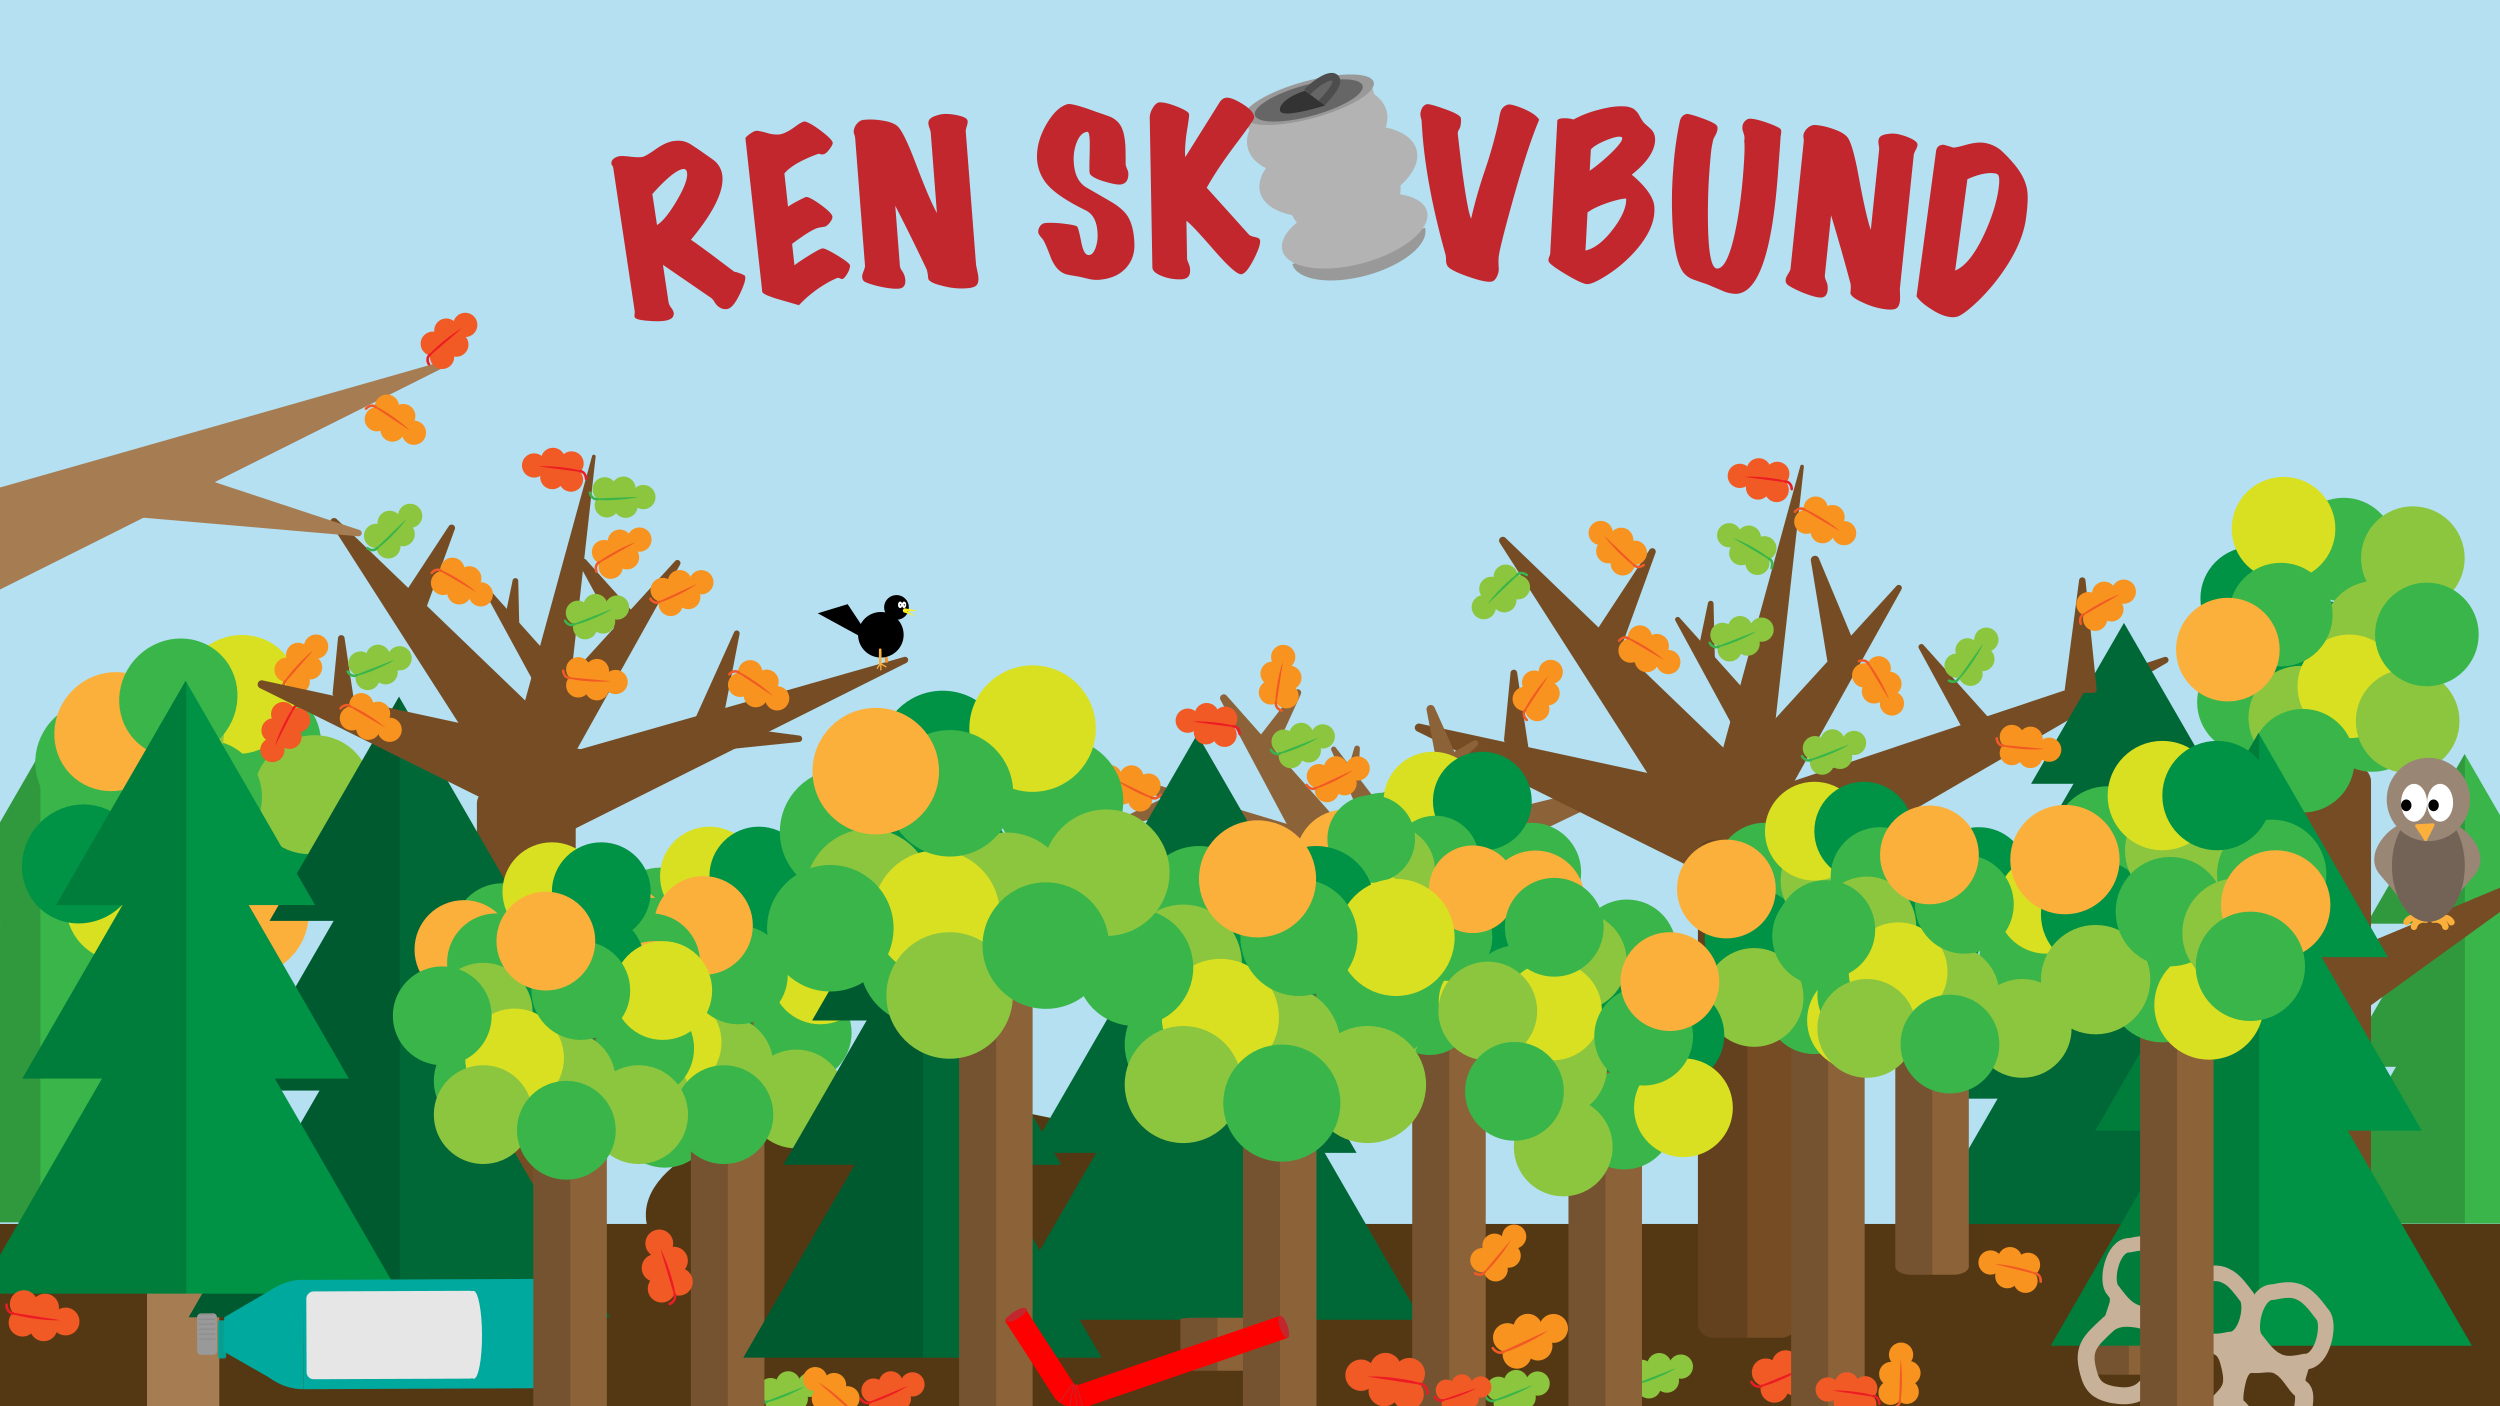 <svg id="Layer_1" data-name="Layer 1" xmlns="http://www.w3.org/2000/svg" width="1920" height="1080" viewBox="0 0 1920 1080"><defs><style>.cls-1{fill:#b4e0f1;}.cls-2{fill:#006837;}.cls-3{fill:#39b54a;}.cls-4{opacity:0.16;}.cls-5{fill:#009245;}.cls-6{fill:#8cc63f;}.cls-7{fill:#d9e021;}.cls-8{fill:#fbb03b;}.cls-9{fill:#543813;}.cls-10{fill:#a67c52;}.cls-11{fill:#754c24;}.cls-12{fill:#8c6239;}.cls-13{fill:#f7931e;}.cls-14{fill:#f15a24;}.cls-15,.cls-18,.cls-20,.cls-21,.cls-35,.cls-36,.cls-37,.cls-38,.cls-43{fill:none;}.cls-15{stroke:#f15a24;}.cls-15,.cls-18,.cls-20,.cls-21{stroke-linecap:round;}.cls-15,.cls-18,.cls-20,.cls-21,.cls-33,.cls-35,.cls-36,.cls-37,.cls-38,.cls-39,.cls-40,.cls-43{stroke-miterlimit:10;}.cls-15,.cls-18,.cls-20{stroke-width:2px;}.cls-16{fill:#fcee21;}.cls-17{fill:#fff;}.cls-18{stroke:#39b54a;}.cls-19{fill:#ed1c24;}.cls-20{stroke:#ed1c24;}.cls-21{stroke:#fbb03b;stroke-width:5px;}.cls-22{fill:#998675;}.cls-23{fill:#736357;}.cls-24{fill:#999;}.cls-25{fill:#b3b3b3;}.cls-26,.cls-33{fill:#666;}.cls-27{fill:#4d4d4d;}.cls-28{fill:#333;}.cls-29{opacity:0.14;}.cls-30{opacity:0.15;}.cls-31,.cls-32,.cls-40{fill:#00a99d;}.cls-32{opacity:0.9;}.cls-33{stroke:gray;stroke-width:0.5px;}.cls-34{fill:#e6e6e6;}.cls-35,.cls-36,.cls-37,.cls-38,.cls-39{stroke:#c7b299;}.cls-35{stroke-width:13px;}.cls-36{stroke-width:11px;}.cls-37{stroke-width:12px;}.cls-38{stroke-width:14px;}.cls-39{fill:#c7b299;}.cls-40{stroke:blue;}.cls-41{fill:#c1272d;}.cls-42{fill:red;}.cls-43{stroke:#c1272d;stroke-width:0.75px;}</style></defs><title>titelskaerm</title><rect class="cls-1" width="1920" height="1080"/><polygon class="cls-2" points="1778.07 981.58 1454.61 981.55 1616.36 701.43 1778.07 981.58"/><polygon class="cls-3" points="2015.36 939.74 1893 939.73 1770.64 939.71 1840.17 819.31 1893 727.82 1893.02 727.79 1945.85 819.32 2015.36 939.74"/><polygon class="cls-3" points="1968.1 709.41 1893 709.41 1862.22 709.4 1817.66 709.4 1892.89 579.11 1893 579.3 1968.1 709.41"/><polygon class="cls-3" points="1988.5 819.32 1945.85 819.32 1893 819.31 1798.76 819.31 1862.22 709.4 1893 656.1 1893.64 654.99 1925.05 709.41 1988.5 819.32"/><polygon class="cls-4" points="1893 579.3 1893 939.73 1770.64 939.71 1840.17 819.31 1798.76 819.31 1862.22 709.4 1817.66 709.4 1892.89 579.11 1893 579.3"/><polygon class="cls-3" points="153.36 938.74 31 938.73 -91.36 938.71 -21.83 818.31 31 726.82 31.02 726.79 83.85 818.32 153.36 938.74"/><polygon class="cls-3" points="106.1 708.41 31 708.41 0.22 708.4 -44.34 708.4 30.89 578.11 31 578.3 106.1 708.41"/><polygon class="cls-3" points="126.5 818.32 83.85 818.32 31 818.31 -63.24 818.31 0.22 708.4 31 655.1 31.64 653.99 63.05 708.41 126.5 818.32"/><polygon class="cls-4" points="31 578.3 31 938.73 -91.36 938.71 -21.83 818.31 -63.24 818.31 0.22 708.4 -44.34 708.4 30.89 578.11 31 578.3"/><ellipse class="cls-3" cx="154.94" cy="692.93" rx="46.51" ry="44.62" transform="translate(-469.73 355.38) rotate(-49.01)"/><ellipse class="cls-3" cx="203.11" cy="569.47" rx="46.51" ry="44.62" transform="matrix(0.66, -0.75, 0.75, 0.66, -359.97, 349.26)"/><ellipse class="cls-5" cx="203.26" cy="652.26" rx="46.51" ry="44.62" transform="translate(-422.41 377.86) rotate(-49.01)"/><ellipse class="cls-6" cx="115.79" cy="648.38" rx="46.51" ry="44.62" transform="translate(-449.58 310.5) rotate(-49.01)"/><ellipse class="cls-7" cx="95.96" cy="692.77" rx="46.51" ry="44.62" transform="translate(-489.91 310.81) rotate(-49.01)"/><ellipse class="cls-6" cx="239.72" cy="610.3" rx="46.51" ry="44.62" transform="translate(-378.19 390.94) rotate(-49.01)"/><ellipse class="cls-7" cx="184.03" cy="533.35" rx="46.51" ry="44.62" transform="translate(-339.27 322.43) rotate(-49.01)"/><ellipse class="cls-3" cx="155.77" cy="613.99" rx="46.51" ry="44.62" transform="translate(-409.87 328.84) rotate(-49.01)"/><ellipse class="cls-8" cx="191.65" cy="703.78" rx="46.51" ry="44.62" transform="translate(-465.3 386.82) rotate(-49.01)"/><ellipse class="cls-3" cx="72.5" cy="583.71" rx="46.51" ry="44.62" transform="translate(-415.66 255.57) rotate(-49.01)"/><ellipse class="cls-5" cx="62.28" cy="663.5" rx="46.51" ry="44.62" transform="translate(-479.41 275.31) rotate(-49.01)"/><ellipse class="cls-6" cx="126.6" cy="564.6" rx="46.51" ry="44.62" transform="translate(-382.62 289.83) rotate(-49.01)"/><ellipse class="cls-8" cx="87.15" cy="561.88" rx="46.51" ry="44.62" transform="translate(-394.14 259.11) rotate(-49.01)"/><ellipse class="cls-3" cx="136.98" cy="536.05" rx="46.51" ry="44.62" transform="translate(-357.5 287.85) rotate(-49.01)"/><ellipse class="cls-9" cx="705.5" cy="933" rx="209.5" ry="85"/><rect class="cls-9" x="-4" y="940" width="1925" height="142"/><rect class="cls-10" x="112.9" y="983" width="55.52" height="111.36" rx="12"/><path class="cls-11" d="M1807,779,1785,741a2.34,2.34,0,0,1,1.13-3.34l175.91-73.45a2.35,2.35,0,0,1,2.28,4.08l-154,111.42A2.37,2.37,0,0,1,1807,779Z"/><rect class="cls-11" x="1765.42" y="587.75" width="55.52" height="341.45" rx="12"/><circle class="cls-3" cx="1799.87" cy="422.1" r="39.8"/><circle class="cls-3" cx="1821.92" cy="552.93" r="39.8"/><circle class="cls-3" cx="1727.19" cy="539.24" r="39.8"/><circle class="cls-5" cx="1729.72" cy="459.68" r="39.8"/><circle class="cls-5" cx="1783.75" cy="501.22" r="39.8"/><circle class="cls-6" cx="1766.63" cy="551.17" r="39.8"/><circle class="cls-6" cx="1824.06" cy="485.99" r="39.8"/><circle class="cls-7" cx="1804.29" cy="527.12" r="39.8"/><circle class="cls-6" cx="1849.09" cy="553.8" r="39.8"/><circle class="cls-6" cx="1853.07" cy="428.65" r="39.8"/><circle class="cls-7" cx="1753.76" cy="406.06" r="39.8"/><circle class="cls-3" cx="1768.49" cy="584.25" r="39.8"/><circle class="cls-3" cx="1751.66" cy="472.04" r="39.8"/><circle class="cls-8" cx="1710.99" cy="498.9" r="39.8"/><circle class="cls-3" cx="1863.83" cy="487.26" r="39.8"/><path class="cls-11" d="M1353.59,687l-46.93-60.1a2.44,2.44,0,0,1,1.15-3.82L1662.18,504.6a2.44,2.44,0,0,1,2,4.43L1356.74,687.61A2.45,2.45,0,0,1,1353.59,687Z"/><rect class="cls-11" x="366.26" y="605.28" width="75.88" height="431.2" rx="12"/><path class="cls-12" d="M905.65,610.34l3.73,10.38a2.7,2.7,0,0,1-2,3.53L861,634.32a2.68,2.68,0,0,1-1.73-5L902,608.82A2.69,2.69,0,0,1,905.65,610.34Z"/><path class="cls-12" d="M1064,661l-42.39,27.92a3.18,3.18,0,0,1-3.36.07l-136.59-81.9a3.15,3.15,0,0,1,2.53-5.72l179,54A3.15,3.15,0,0,1,1064,661Z"/><path class="cls-12" d="M1061.8,674.43l-35.38,23.3a2.88,2.88,0,0,1-4.14-1.06L937.35,537.54a2.89,2.89,0,0,1,4.72-3.28l120.31,135.83A2.89,2.89,0,0,1,1061.8,674.43Z"/><path class="cls-12" d="M1046.73,701.25l-27.48-41.63a2.43,2.43,0,0,1,1.45-3.71l237.23-58.84a2.45,2.45,0,0,1,1.65,4.58L1049.82,702.11A2.44,2.44,0,0,1,1046.73,701.25Z"/><path class="cls-12" d="M975.41,578.05l-9.68-5.67a2.61,2.61,0,0,1-.74-3.84l29.65-38.16a2.6,2.6,0,0,1,4.42,2.68l-20,43.82A2.6,2.6,0,0,1,975.41,578.05Z"/><path class="cls-12" d="M927.69,618l-7.2-5.23a2.52,2.52,0,0,1-1-2.49l4.91-27.52a2.54,2.54,0,0,1,5,.26l2.29,32.75A2.54,2.54,0,0,1,927.69,618Z"/><path class="cls-12" d="M1058.17,620.09l-10.79,6.6a2,2,0,0,1-2.82-.87L1022.4,576a2,2,0,0,1,3.35-2l33,43.24A2,2,0,0,1,1058.17,620.09Z"/><path class="cls-12" d="M1039.08,601.07l-4.24-5.56a2.16,2.16,0,0,1-.35-1.92l5.63-19.35a2.17,2.17,0,0,1,4.26.73l-1.4,24.9A2.17,2.17,0,0,1,1039.08,601.07Z"/><path class="cls-11" d="M1153.23,576.75l7.87,17.44a2.67,2.67,0,0,1-1.67,3.67l-78.94,23.85a2.69,2.69,0,0,1-2.13-4.9l71.07-41.28A2.69,2.69,0,0,1,1153.23,576.75Z"/><path class="cls-11" d="M1376.19,623l-62.34,48.57a3.14,3.14,0,0,1-3.34.34L1088.34,561.67a3.15,3.15,0,0,1,2.07-5.9l284.51,61.64A3.15,3.15,0,0,1,1376.19,623Z"/><path class="cls-11" d="M1379.84,655.64v361.12c0,5.85-5.4,10.64-12,10.64H1316c-6.6,0-12-4.79-12-10.64V655.64c0-5.85,5.4-10.64,12-10.64h51.87C1374.44,645,1379.84,649.79,1379.84,655.64Z"/><polygon class="cls-2" points="1091.36 1013.58 767.89 1013.55 929.65 733.43 1091.36 1013.58"/><polygon class="cls-2" points="1018.89 736.14 820.03 736.12 919.48 563.91 1018.89 736.14"/><polygon class="cls-2" points="1041.85 885.42 791.05 885.4 916.47 668.21 1041.85 885.42"/><polygon class="cls-2" points="1702.53 601.99 1559.84 601.97 1631.2 478.41 1702.53 601.99"/><polygon class="cls-2" points="758.53 755.93 559.67 755.91 659.12 583.71 758.53 755.93"/><circle class="cls-3" cx="501.36" cy="803.3" r="37.94"/><circle class="cls-5" cx="452.32" cy="737.6" r="37.94"/><circle class="cls-3" cx="469.9" cy="839.39" r="37.94"/><circle class="cls-8" cx="491.18" cy="773.69" r="37.94"/><circle class="cls-3" cx="510.62" cy="858.82" r="37.94"/><polygon class="cls-2" points="1728.6 710.51 1529.75 710.49 1629.19 538.29 1728.6 710.51"/><polygon class="cls-2" points="1756.65 843.78 1505.85 843.78 1631.25 626.58 1756.65 843.78"/><path class="cls-11" d="M1358.4,612.32l-51.75,40.33a2.9,2.9,0,0,1-4.22-.73L1151.74,416.73a2.9,2.9,0,0,1,4.45-3.65L1358.62,608A2.89,2.89,0,0,1,1358.4,612.32Z"/><path class="cls-11" d="M1354.17,631.31l-49.39,19.37a1.39,1.39,0,0,1-1.84-1.66l79.71-291.1a1.39,1.39,0,0,1,2.72.52L1355,630.17A1.38,1.38,0,0,1,1354.17,631.31Z"/><path class="cls-11" d="M1349.86,645.27l-41.46-29.09a2.37,2.37,0,0,1-.39-3.52L1456.5,450a2.35,2.35,0,0,1,3.79,2.74l-107,191.74A2.35,2.35,0,0,1,1349.86,645.27Z"/><path class="cls-11" d="M1239.54,504l-17.4-8.4a2.61,2.61,0,0,1-1-3.77l45.7-69.62a2.6,2.6,0,0,1,4.62,2.31l-28.3,78A2.6,2.6,0,0,1,1239.54,504Z"/><path class="cls-11" d="M1170.32,579l-14-8.59a2.55,2.55,0,0,1-1.21-2.41l5-51.5a2.54,2.54,0,0,1,5-.14l9.06,60.09A2.54,2.54,0,0,1,1170.32,579Z"/><path class="cls-11" d="M1607.82,532.18H1588.2a2.47,2.47,0,0,1-2.45-2.79l11-83.84a2.47,2.47,0,0,1,4.9.07l8.59,83.84A2.47,2.47,0,0,1,1607.82,532.18Z"/><path class="cls-11" d="M1534.83,563.23l-16.34,11.89a2.21,2.21,0,0,1-3.24-.74l-41.6-76.51a2.21,2.21,0,0,1,3.58-2.53L1535.17,560A2.2,2.2,0,0,1,1534.83,563.23Z"/><path class="cls-11" d="M1424.53,504.21l-17.17,5.18a3.21,3.21,0,0,1-4.11-2.56l-12.5-76.28a3.22,3.22,0,0,1,6.14-1.76l29.68,71.1A3.22,3.22,0,0,1,1424.53,504.21Z"/><path class="cls-11" d="M1349.06,543.64l-16.8,12.21a2,2,0,0,1-2.87-.65l-42.75-78.63a2,2,0,0,1,3.18-2.25l59.55,66.42A2,2,0,0,1,1349.06,543.64Z"/><path class="cls-11" d="M1313.31,513.71l-9.09-10.15a2.17,2.17,0,0,1-.51-1.89l8-38.5a2.17,2.17,0,0,1,4.3.39l1.14,48.65A2.18,2.18,0,0,1,1313.31,513.71Z"/><path class="cls-12" d="M1027.8,669.05l-19.74-26a2.35,2.35,0,0,1,.7-3.46l123-70.75a2.36,2.36,0,0,1,2.79,3.76l-103.21,96.72A2.37,2.37,0,0,1,1027.8,669.05Z"/><path class="cls-12" d="M1117.11,586.22l-9.33,3.09a3.22,3.22,0,0,1-4.17-2.45l-8-41.58a3.22,3.22,0,0,1,6.1-1.93l17.28,38.5A3.21,3.21,0,0,1,1117.11,586.22Z"/><path class="cls-11" d="M433.7,571.82l-44.82,34.92a2.89,2.89,0,0,1-4.22-.72L254.14,402.3a2.89,2.89,0,0,1,4.44-3.64L433.93,567.45A2.9,2.9,0,0,1,433.7,571.82Z"/><path class="cls-11" d="M430.21,588.28l-43,16.85a1.39,1.39,0,0,1-1.84-1.66l69.35-253.25a1.39,1.39,0,0,1,2.72.52l-26.39,236.4A1.37,1.37,0,0,1,430.21,588.28Z"/><path class="cls-11" d="M426.26,600.32l-35.89-25.18a2.35,2.35,0,0,1-.38-3.51L518.51,430.85a2.35,2.35,0,0,1,3.79,2.73l-92.63,166A2.35,2.35,0,0,1,426.26,600.32Z"/><path class="cls-11" d="M435.39,637.5l-39.78-44.14a2.44,2.44,0,0,1,1.14-4l297.62-84.83a2.44,2.44,0,0,1,1.76,4.53l-257.83,129A2.46,2.46,0,0,1,435.39,637.5Z"/><path class="cls-11" d="M319.28,480.68,303,472.83a2.6,2.6,0,0,1-1-3.77l42.68-65a2.6,2.6,0,0,1,4.62,2.31l-26.43,72.86A2.6,2.6,0,0,1,319.28,480.68Z"/><path class="cls-11" d="M268.28,542l-11.62-7.1a2.54,2.54,0,0,1-1.2-2.41l4.13-42.56a2.54,2.54,0,0,1,5-.13l7.48,49.65A2.54,2.54,0,0,1,268.28,542Z"/><path class="cls-11" d="M551.22,560.81l-16.41-4.95a2.21,2.21,0,0,1-1.38-3l30.38-67.35a2.21,2.21,0,0,1,4.18,1.33l-14,72.3A2.21,2.21,0,0,1,551.22,560.81Z"/><path class="cls-11" d="M492.34,482.31l-12,8.75a3.22,3.22,0,0,1-4.72-1.07L445,433.69A3.22,3.22,0,0,1,450.2,430l42.64,47.56A3.21,3.21,0,0,1,492.34,482.31Z"/><path class="cls-11" d="M425.6,511.4l-14.31,10.41a2,2,0,0,1-2.88-.65l-36.44-67a2,2,0,0,1,3.18-2.24l50.76,56.62A2,2,0,0,1,425.6,511.4Z"/><path class="cls-11" d="M395.17,487.18l-7.42-8.28a2.18,2.18,0,0,1-.51-1.89l6.49-31.42A2.18,2.18,0,0,1,398,446l.92,39.69A2.17,2.17,0,0,1,395.17,487.18Z"/><path class="cls-11" d="M527.27,576V556.36a2.47,2.47,0,0,1,2.79-2.45l83.84,11a2.47,2.47,0,0,1-.07,4.91L530,578.44A2.48,2.48,0,0,1,527.27,576Z"/><rect class="cls-13" x="679.63" y="504.01" width="2.25" height="5.01" rx="1" transform="translate(-39.71 58.28) rotate(-4.76)"/><circle class="cls-13" cx="1229.33" cy="409.33" r="9.33"/><circle class="cls-13" cx="1255.58" cy="424.5" r="9.33"/><circle class="cls-13" cx="1246.25" cy="432.67" r="9.33"/><circle class="cls-13" cx="1245.08" cy="414.58" r="9.33"/><circle class="cls-13" cx="1235.17" cy="423.33" r="9.33"/><path class="cls-14" d="M1232.25,411.67c6.42,9.91,26.25,27.41,23.33,22.16"/><path class="cls-15" d="M1262.36,433.92c-2.54,2-5.88,2-7.44,0"/><circle class="cls-13" cx="985.5" cy="504.56" r="9.33"/><circle class="cls-13" cx="988.11" cy="534.76" r="9.33"/><circle class="cls-13" cx="976.07" cy="531.79" r="9.33"/><circle class="cls-13" cx="990.22" cy="520.48" r="9.33"/><circle class="cls-13" cx="977.37" cy="517.36" r="9.33"/><path class="cls-14" d="M985.26,508.29c-4.45,10.94-7.43,37.22-4.8,31.82"/><path class="cls-15" d="M984.27,545.72c-3.09-1-5-3.69-4.25-6.12"/><circle class="cls-13" cx="1631.07" cy="454.41" r="9.33"/><circle class="cls-13" cx="1609.05" cy="475.25" r="9.33"/><circle class="cls-13" cx="1603.88" cy="463.98" r="9.33"/><circle class="cls-13" cx="1621.55" cy="468.01" r="9.33"/><circle class="cls-13" cx="1615.99" cy="456.01" r="9.33"/><path class="cls-14" d="M1628,456.54c-11.33,3.33-33.76,17.35-27.9,16"/><path class="cls-15" d="M1598.08,479.06c-1.18-3-.22-6.2,2.15-7.13"/><circle class="cls-13" cx="491.07" cy="414.41" r="9.33"/><circle class="cls-13" cx="469.05" cy="435.25" r="9.33"/><circle class="cls-13" cx="463.88" cy="423.98" r="9.33"/><circle class="cls-13" cx="481.55" cy="428.01" r="9.33"/><circle class="cls-13" cx="475.99" cy="416.01" r="9.33"/><path class="cls-14" d="M488,416.54c-11.33,3.33-33.76,17.35-27.9,16"/><path class="cls-15" d="M458.08,439.06c-1.18-3-.22-6.2,2.15-7.13"/><circle class="cls-13" cx="369.26" cy="456.46" r="9.33"/><circle class="cls-13" cx="340.25" cy="447.68" r="9.33"/><circle class="cls-13" cx="347.47" cy="437.6" r="9.33"/><circle class="cls-13" cx="352.73" cy="454.95" r="9.33"/><circle class="cls-13" cx="360.39" cy="444.16" r="9.33"/><path class="cls-14" d="M365.89,454.86c-8.51-8.19-31.81-20.71-27.77-16.26"/><path class="cls-15" d="M331.5,440.06c2-2.52,5.27-3.27,7.25-1.68"/><circle class="cls-13" cx="1416.26" cy="409.46" r="9.33"/><circle class="cls-13" cx="1387.25" cy="400.68" r="9.33"/><circle class="cls-13" cx="1394.47" cy="390.6" r="9.33"/><circle class="cls-13" cx="1399.73" cy="407.95" r="9.33"/><circle class="cls-13" cx="1407.39" cy="397.16" r="9.33"/><path class="cls-14" d="M1412.89,407.86c-8.51-8.19-31.81-20.71-27.77-16.26"/><path class="cls-15" d="M1378.5,393.06c2-2.52,5.27-3.27,7.25-1.68"/><circle class="cls-13" cx="1453" cy="540.25" r="9.33"/><circle class="cls-13" cx="1431.7" cy="518.68" r="9.33"/><circle class="cls-13" cx="1442.86" cy="513.27" r="9.33"/><circle class="cls-13" cx="1439.2" cy="531.02" r="9.33"/><circle class="cls-13" cx="1451.08" cy="525.21" r="9.33"/><path class="cls-14" d="M1450.8,537.23c-3.56-11.26-18-33.39-16.63-27.56"/><path class="cls-15" d="M1427.66,507.79c3-1.24,6.19-.35,7.17,2"/><circle class="cls-13" cx="596.87" cy="536.33" r="9.33"/><circle class="cls-13" cx="568.39" cy="525.95" r="9.33"/><circle class="cls-13" cx="576.16" cy="516.29" r="9.33"/><circle class="cls-13" cx="580.45" cy="533.9" r="9.33"/><circle class="cls-13" cx="588.7" cy="523.56" r="9.33"/><path class="cls-14" d="M593.59,534.54c-8-8.65-30.6-22.45-26.82-17.78"/><path class="cls-15" d="M560.08,517.85c2.16-2.41,5.44-3,7.33-1.27"/><circle class="cls-13" cx="538.64" cy="447.17" r="9.33"/><circle class="cls-13" cx="508.9" cy="453.09" r="9.33"/><circle class="cls-13" cx="515.12" cy="463.83" r="9.33"/><circle class="cls-13" cx="522.04" cy="447.08" r="9.33"/><circle class="cls-13" cx="528.61" cy="458.55" r="9.33"/><path class="cls-14" d="M535.13,448.44c-9.27,7.33-33.68,17.53-29.23,13.49"/><path class="cls-15" d="M499.46,459.84c1.77,2.7,4.93,3.76,7.05,2.37"/><circle class="cls-13" cx="1042.64" cy="590.17" r="9.33"/><circle class="cls-13" cx="1012.9" cy="596.09" r="9.33"/><circle class="cls-13" cx="1019.12" cy="606.83" r="9.33"/><circle class="cls-13" cx="1026.04" cy="590.08" r="9.33"/><circle class="cls-13" cx="1032.61" cy="601.55" r="9.33"/><path class="cls-14" d="M1039.13,591.44c-9.27,7.33-33.68,17.53-29.23,13.49"/><path class="cls-15" d="M1003.46,602.84c1.77,2.7,4.93,3.76,7,2.37"/><circle class="cls-13" cx="1573.78" cy="575.78" r="9.33"/><circle class="cls-13" cx="1545.09" cy="565.98" r="9.33"/><circle class="cls-13" cx="1545.08" cy="578.38" r="9.33"/><circle class="cls-13" cx="1559.46" cy="567.37" r="9.33"/><circle class="cls-13" cx="1559.4" cy="580.59" r="9.33"/><path class="cls-14" d="M1570.1,575.12c-11.69,1.69-37.91-1.74-32-3"/><path class="cls-15" d="M1533.53,567.07c.18,3.23,2.38,5.73,4.92,5.59"/><circle class="cls-13" cx="472.78" cy="523.78" r="9.33"/><circle class="cls-13" cx="444.09" cy="513.98" r="9.33"/><circle class="cls-13" cx="444.08" cy="526.38" r="9.33"/><circle class="cls-13" cx="458.46" cy="515.37" r="9.33"/><circle class="cls-13" cx="458.4" cy="528.59" r="9.33"/><path class="cls-14" d="M469.1,523.12c-11.69,1.69-37.91-1.74-32-3"/><path class="cls-15" d="M432.53,515.07c.18,3.23,2.38,5.73,4.92,5.59"/><circle class="cls-13" cx="852.41" cy="596.87" r="9.33"/><circle class="cls-13" cx="882.03" cy="603.35" r="9.33"/><circle class="cls-13" cx="875.62" cy="613.96" r="9.33"/><circle class="cls-13" cx="869.01" cy="597.09" r="9.33"/><circle class="cls-13" cx="862.22" cy="608.44" r="9.33"/><path class="cls-14" d="M855.9,598.21c9.12,7.5,33.34,18.15,29,14"/><path class="cls-15" d="M891.35,610.27c-1.82,2.67-5,3.67-7.1,2.23"/><circle cx="688.5" cy="466.5" r="9.5"/><circle cx="676.5" cy="487.5" r="17.5"/><path class="cls-16" d="M705,469l-10.61.88a.91.91,0,0,1-.95-1.2l.26-.79a1.08,1.08,0,0,1,1.22-.72Z"/><path class="cls-16" d="M703.8,473.64l-9.29-3.23a.93.93,0,0,1-.8-1.32l.35-.75c.23-.48.76.11,1.27.27Z"/><ellipse class="cls-17" cx="691.33" cy="464.5" rx="1.67" ry="2.5"/><circle cx="691.5" cy="464.5" r="0.5"/><ellipse class="cls-17" cx="694.33" cy="464.5" rx="1.67" ry="2.5"/><circle cx="694.5" cy="464.5" r="0.5"/><polygon points="671.29 494.63 628 471 651 464 671.29 494.63"/><rect class="cls-8" x="675" y="498" width="2" height="13" rx="1"/><rect class="cls-8" x="676" y="510" width="1" height="5" rx="0.5" transform="translate(1353 1025) rotate(180)"/><rect class="cls-8" x="674" y="510" width="1" height="4" rx="0.5" transform="translate(403.04 -290.12) rotate(34.1)"/><rect class="cls-8" x="678" y="508.33" width="1" height="5.33" rx="0.5" transform="translate(-103.29 843.1) rotate(-60)"/><circle class="cls-13" cx="1281.26" cy="508.46" r="9.33"/><circle class="cls-13" cx="1252.25" cy="499.68" r="9.33"/><circle class="cls-13" cx="1259.47" cy="489.6" r="9.33"/><circle class="cls-13" cx="1264.73" cy="506.95" r="9.33"/><circle class="cls-13" cx="1272.39" cy="496.16" r="9.33"/><path class="cls-14" d="M1277.89,506.86c-8.51-8.19-31.81-20.71-27.77-16.26"/><path class="cls-15" d="M1243.5,492.06c2-2.52,5.27-3.27,7.25-1.68"/><circle class="cls-13" cx="242.78" cy="496.6" r="9.33"/><circle class="cls-13" cx="228.62" cy="523.4" r="9.33"/><circle class="cls-13" cx="220.11" cy="514.38" r="9.33"/><circle class="cls-13" cx="238.13" cy="512.53" r="9.33"/><circle class="cls-13" cx="229.01" cy="502.95" r="9.33"/><path class="cls-14" d="M240.56,499.6c-9.66,6.79-26.4,27.27-21.27,24.15"/><path class="cls-15" d="M219.46,530.53c-2.08-2.47-2.2-5.8-.26-7.44"/><circle class="cls-13" cx="1190.95" cy="516.05" r="9.33"/><circle class="cls-13" cx="1180.63" cy="544.56" r="9.33"/><circle class="cls-13" cx="1170.95" cy="536.8" r="9.33"/><circle class="cls-13" cx="1188.55" cy="532.48" r="9.33"/><circle class="cls-13" cx="1178.19" cy="524.25" r="9.33"/><path class="cls-14" d="M1189.16,519.33c-8.63,8.06-22.38,30.66-17.72,26.87"/><path class="cls-15" d="M1172.54,552.89c-2.41-2.16-3-5.45-1.28-7.34"/><circle class="cls-6" cx="1290.89" cy="1049.56" r="9.33"/><circle class="cls-6" cx="1260.84" cy="1053.6" r="9.33"/><circle class="cls-6" cx="1266.37" cy="1064.7" r="9.33"/><circle class="cls-6" cx="1274.33" cy="1048.42" r="9.33"/><circle class="cls-6" cx="1280.17" cy="1060.29" r="9.33"/><path class="cls-3" d="M1287.3,1050.61c-9.7,6.73-34.7,15.37-30,11.62"/><path class="cls-18" d="M1251,1059.74c1.6,2.81,4.68,4.06,6.89,2.81"/><circle class="cls-6" cx="1180.89" cy="1062.56" r="9.33"/><circle class="cls-6" cx="1150.84" cy="1066.6" r="9.33"/><circle class="cls-6" cx="1156.37" cy="1077.7" r="9.33"/><circle class="cls-6" cx="1164.33" cy="1061.42" r="9.33"/><circle class="cls-6" cx="1170.17" cy="1073.29" r="9.33"/><path class="cls-3" d="M1177.3,1063.61c-9.7,6.73-34.7,15.37-30,11.62"/><path class="cls-18" d="M1141,1072.74c1.6,2.81,4.68,4.06,6.89,2.81"/><circle class="cls-6" cx="1139.56" cy="466.28" r="9.33"/><circle class="cls-6" cx="1165.77" cy="451.04" r="9.33"/><circle class="cls-6" cx="1156.42" cy="442.9" r="9.33"/><circle class="cls-6" cx="1155.3" cy="460.99" r="9.33"/><circle class="cls-6" cx="1145.36" cy="452.26" r="9.33"/><path class="cls-3" d="M1142.47,463.94c6.39-9.94,26.18-27.49,23.28-22.23"/><path class="cls-18" d="M1172.52,441.6c-2.55-2-5.88-2-7.44,0"/><circle class="cls-6" cx="1328.01" cy="411.06" r="9.33"/><circle class="cls-6" cx="1349.68" cy="432.27" r="9.33"/><circle class="cls-6" cx="1355.03" cy="421.08" r="9.33"/><circle class="cls-6" cx="1337.3" cy="424.82" r="9.33"/><circle class="cls-6" cx="1343.07" cy="412.92" r="9.33"/><path class="cls-3" d="M1331,413.24c11.28,3.52,33.47,17.92,27.63,16.52"/><path class="cls-18" d="M1360.58,436.27c1.23-3,.32-6.2-2-7.17"/><circle class="cls-6" cx="494.12" cy="381.77" r="9.33"/><circle class="cls-6" cx="464.4" cy="375.8" r="9.33"/><circle class="cls-6" cx="466.01" cy="388.09" r="9.33"/><circle class="cls-6" cx="478.83" cy="375.3" r="9.33"/><circle class="cls-6" cx="480.49" cy="388.42" r="9.33"/><path class="cls-3" d="M490.39,381.59c-11.37,3.2-37.82,3.22-32.16,1.21"/><path class="cls-18" d="M453.08,378.39c.6,3.17,3.11,5.37,5.61,4.9"/><circle class="cls-6" cx="314.98" cy="396.18" r="9.33"/><circle class="cls-6" cx="288.85" cy="411.56" r="9.33"/><circle class="cls-6" cx="298.25" cy="419.65" r="9.33"/><circle class="cls-6" cx="299.27" cy="401.56" r="9.33"/><circle class="cls-6" cx="309.26" cy="410.23" r="9.33"/><path class="cls-3" d="M312.08,398.54c-6.34,10-26,27.63-23.15,22.35"/><path class="cls-18" d="M282.15,421c2.56,2,5.89,1.93,7.44-.09"/><circle class="cls-6" cx="306.89" cy="505.56" r="9.33"/><circle class="cls-6" cx="276.84" cy="509.6" r="9.33"/><circle class="cls-6" cx="282.37" cy="520.7" r="9.33"/><circle class="cls-6" cx="290.33" cy="504.42" r="9.33"/><circle class="cls-6" cx="296.17" cy="516.29" r="9.33"/><path class="cls-3" d="M303.3,506.61c-9.7,6.73-34.7,15.37-30,11.62"/><path class="cls-18" d="M267,515.74c1.6,2.81,4.68,4.06,6.89,2.81"/><circle class="cls-6" cx="473.89" cy="466.56" r="9.33"/><circle class="cls-6" cx="443.84" cy="470.6" r="9.33"/><circle class="cls-6" cx="449.37" cy="481.7" r="9.33"/><circle class="cls-6" cx="457.33" cy="465.42" r="9.33"/><circle class="cls-6" cx="463.17" cy="477.29" r="9.33"/><path class="cls-3" d="M470.3,467.61c-9.7,6.73-34.7,15.37-30,11.62"/><path class="cls-18" d="M434,476.74c1.6,2.81,4.68,4.06,6.89,2.81"/><circle class="cls-6" cx="1015.89" cy="565.56" r="9.33"/><circle class="cls-6" cx="985.84" cy="569.6" r="9.33"/><circle class="cls-6" cx="991.37" cy="580.7" r="9.33"/><circle class="cls-6" cx="999.33" cy="564.42" r="9.33"/><circle class="cls-6" cx="1005.17" cy="576.29" r="9.33"/><path class="cls-3" d="M1012.3,566.61c-9.7,6.73-34.7,15.37-30,11.62"/><path class="cls-18" d="M976,575.74c1.6,2.81,4.68,4.06,6.89,2.81"/><circle class="cls-6" cx="1352.89" cy="483.56" r="9.33"/><circle class="cls-6" cx="1322.84" cy="487.6" r="9.33"/><circle class="cls-6" cx="1328.37" cy="498.7" r="9.33"/><circle class="cls-6" cx="1336.33" cy="482.42" r="9.33"/><circle class="cls-6" cx="1342.17" cy="494.29" r="9.33"/><path class="cls-3" d="M1349.3,484.61c-9.7,6.73-34.7,15.37-30,11.62"/><path class="cls-18" d="M1313,493.74c1.6,2.81,4.68,4.06,6.89,2.81"/><circle class="cls-6" cx="1423.89" cy="570.56" r="9.33"/><circle class="cls-6" cx="1393.84" cy="574.6" r="9.33"/><circle class="cls-6" cx="1399.37" cy="585.7" r="9.33"/><circle class="cls-6" cx="1407.33" cy="569.42" r="9.33"/><circle class="cls-6" cx="1413.17" cy="581.29" r="9.33"/><path class="cls-3" d="M1420.3,571.61c-9.7,6.73-34.7,15.37-30,11.62"/><path class="cls-18" d="M1384,580.74c1.6,2.81,4.68,4.06,6.89,2.81"/><circle class="cls-6" cx="1525.51" cy="491.31" r="9.33"/><circle class="cls-6" cx="1502.65" cy="511.21" r="9.33"/><circle class="cls-6" cx="1513.37" cy="517.45" r="9.33"/><circle class="cls-6" cx="1511.06" cy="499.47" r="9.33"/><circle class="cls-6" cx="1522.47" cy="506.17" r="9.33"/><path class="cls-3" d="M1523.1,494.16c-4.4,11-20.53,31.93-18.67,26.21"/><path class="cls-18" d="M1496.8,522.76c2.88,1.47,6.15.82,7.3-1.45"/><circle class="cls-14" cx="1336.18" cy="365.48" r="9.33"/><circle class="cls-14" cx="1364.48" cy="376.33" r="9.33"/><circle class="cls-14" cx="1364.95" cy="363.94" r="9.33"/><circle class="cls-14" cx="1350.17" cy="374.41" r="9.33"/><circle class="cls-14" cx="1350.73" cy="361.2" r="9.33"/><path class="cls-19" d="M1339.82,366.27c11.75-1.25,37.83,3.15,31.91,4.19"/><path class="cls-20" d="M1376.07,375.67c-.06-3.23-2.16-5.81-4.7-5.77"/><circle class="cls-14" cx="410.18" cy="357.48" r="9.33"/><circle class="cls-14" cx="438.48" cy="368.33" r="9.33"/><circle class="cls-14" cx="438.95" cy="355.94" r="9.33"/><circle class="cls-14" cx="424.17" cy="366.41" r="9.33"/><circle class="cls-14" cx="424.73" cy="353.2" r="9.33"/><path class="cls-19" d="M413.82,358.27c11.75-1.25,37.83,3.15,31.91,4.19"/><path class="cls-20" d="M450.07,367.67c-.06-3.23-2.16-5.81-4.7-5.77"/><circle class="cls-14" cx="209.2" cy="576.04" r="9.33"/><circle class="cls-14" cx="228.98" cy="553.06" r="9.33"/><circle class="cls-14" cx="217.47" cy="548.43" r="9.33"/><circle class="cls-14" cx="222.33" cy="565.89" r="9.33"/><circle class="cls-14" cx="210.09" cy="560.9" r="9.33"/><path class="cls-19" d="M211.18,572.87c2.79-11.47,15.74-34.54,14.72-28.62"/><path class="cls-20" d="M232.27,541.93c-3.06-1-6.2.07-7,2.48"/><circle class="cls-14" cx="912.18" cy="553.48" r="9.33"/><circle class="cls-14" cx="940.48" cy="564.33" r="9.33"/><circle class="cls-14" cx="940.95" cy="551.94" r="9.33"/><circle class="cls-14" cx="926.17" cy="562.41" r="9.33"/><circle class="cls-14" cx="926.73" cy="549.2" r="9.33"/><path class="cls-19" d="M915.82,554.27c11.75-1.25,37.83,3.15,31.91,4.19"/><path class="cls-20" d="M952.07,563.67c-.06-3.23-2.16-5.81-4.7-5.77"/><circle class="cls-6" cx="621.89" cy="1063.56" r="9.33"/><circle class="cls-6" cx="591.84" cy="1067.6" r="9.33"/><circle class="cls-6" cx="597.37" cy="1078.7" r="9.33"/><circle class="cls-6" cx="605.33" cy="1062.42" r="9.33"/><circle class="cls-6" cx="611.17" cy="1074.29" r="9.33"/><path class="cls-3" d="M618.3,1064.61c-9.7,6.73-34.7,15.37-30,11.62"/><path class="cls-18" d="M582,1073.74c1.6,2.81,4.68,4.06,6.89,2.81"/><circle class="cls-14" cx="700.78" cy="1063.2" r="9.33"/><circle class="cls-14" cx="670.84" cy="1067.97" r="9.33"/><circle class="cls-14" cx="676.64" cy="1078.93" r="9.33"/><circle class="cls-14" cx="684.19" cy="1062.46" r="9.33"/><circle class="cls-14" cx="690.32" cy="1074.18" r="9.33"/><path class="cls-19" d="M697.22,1064.33c-9.54,7-34.32,16.21-29.72,12.36"/><path class="cls-20" d="M661.14,1074.34c1.67,2.77,4.78,4,7,2.65"/><circle class="cls-13" cx="626.08" cy="1059.18" r="9.33"/><circle class="cls-13" cx="643.58" cy="1083.95" r="9.33"/><circle class="cls-13" cx="650.86" cy="1073.91" r="9.33"/><circle class="cls-13" cx="632.74" cy="1074.39" r="9.33"/><circle class="cls-13" cx="640.56" cy="1063.72" r="9.33"/><path class="cls-14" d="M628.67,1061.88c10.46,5.48,29.69,23.64,24.2,21.22"/><path class="cls-21" d="M1848.3,708.1a6.49,6.49,0,0,1,3.74-3,8.43,8.43,0,0,1,6.66.78"/><path class="cls-22" d="M1881.42,698c3.23-7.11,6-11,19-26,14.46-16.69-9-40-20-40"/><path class="cls-22" d="M1847,698c-3.23-7.11-6-11-19-26-14.47-16.69,9-40,20-40"/><path class="cls-21" d="M1853.94,711.74a6.47,6.47,0,0,1,2.57-4,8.48,8.48,0,0,1,6.55-1.43"/><path class="cls-21" d="M1878.06,711.74a6.47,6.47,0,0,0-2.57-4,8.48,8.48,0,0,0-6.55-1.43"/><path class="cls-21" d="M1882.67,708.25a6.45,6.45,0,0,0-3.66-3.09,8.49,8.49,0,0,0-6.68.59"/><ellipse class="cls-23" cx="1865" cy="665" rx="28" ry="43"/><circle class="cls-22" cx="1865" cy="614" r="32"/><ellipse class="cls-17" cx="1854" cy="616.5" rx="10" ry="14.5"/><ellipse class="cls-17" cx="1874" cy="616.5" rx="10" ry="14.5"/><ellipse cx="1848" cy="618.5" rx="4" ry="4.5"/><path class="cls-8" d="M1861.88,645.37l-6.82-10.51A1.18,1.18,0,0,1,1856,633l12.52-.66a1.19,1.19,0,0,1,1.12,1.73l-5.7,11.17A1.18,1.18,0,0,1,1861.88,645.37Z"/><ellipse cx="1869" cy="618.5" rx="4" ry="4.5"/><path class="cls-24" d="M1094.43,174.87c3.42,12.53-16.63,28.92-44.78,36.61s-53.75,3.77-57.18-8.76"/><ellipse class="cls-25" cx="1011.62" cy="99.54" rx="55.17" ry="32.65" transform="translate(9.52 270.05) rotate(-15.28)"/><ellipse class="cls-25" cx="1027.84" cy="131.51" rx="62.25" ry="32.21" transform="translate(1.67 275.45) rotate(-15.28)"/><ellipse class="cls-25" cx="1040.4" cy="177.39" rx="57.55" ry="25.58" transform="translate(-9.98 280.38) rotate(-15.28)"/><ellipse class="cls-25" cx="1032.97" cy="150.27" rx="43.48" ry="31.06" transform="translate(-3.09 277.47) rotate(-15.28)"/><rect class="cls-25" x="957.65" y="80.11" width="99.92" height="14.15" transform="translate(12.63 268.55) rotate(-15.28)"/><ellipse class="cls-24" cx="1005.48" cy="76.67" rx="51.37" ry="14.44" transform="translate(15.32 267.62) rotate(-15.28)"/><ellipse class="cls-26" cx="1005.1" cy="77.21" rx="42.91" ry="12.06" transform="translate(15.17 267.54) rotate(-15.28)"/><path class="cls-27" d="M1017,81.29l-4.29-4.08c11.77-12.35,10.67-15.06,10.62-15.17-1.31-.83-8.75,1.87-17.33,10.87l-4.29-4.09a53.52,53.52,0,0,1,13.6-10.65c6.76-3.45,10.3-2.15,12.09-.45,2.63,2.51,2.53,6.23-.28,11.06C1025.16,72.07,1021.85,76.17,1017,81.29Z"/><path class="cls-28" d="M1017.53,81.05c-12,3.7-32.91,9.08-34.41,4.19s7-11.84,19.07-15.54"/><polygon class="cls-25" points="1063.62 162.63 1036.16 157.83 1016.54 177.62 1012.74 150.16 987.83 137.78 1012.93 125.6 1017.16 98.17 1036.47 118.11 1064 113.52 1050.83 138.02 1063.62 162.63"/><path class="cls-10" d="M-5.83,453.64l-53-58.8a2.45,2.45,0,0,1,1.14-4l396.48-113a2.45,2.45,0,0,1,1.76,4.54L-2.92,454.19A2.44,2.44,0,0,1-5.83,453.64Z"/><path class="cls-10" d="M89.39,393.06l8-42.12a2.48,2.48,0,0,1,3.2-1.89l175.48,58a2.47,2.47,0,0,1-1,4.81L91.6,396A2.46,2.46,0,0,1,89.39,393.06Z"/><circle class="cls-13" cx="317.87" cy="332.33" r="9.33"/><circle class="cls-13" cx="289.39" cy="321.95" r="9.33"/><circle class="cls-13" cx="297.16" cy="312.29" r="9.33"/><circle class="cls-13" cx="301.45" cy="329.9" r="9.33"/><circle class="cls-13" cx="309.7" cy="319.56" r="9.33"/><path class="cls-14" d="M314.59,330.54c-8-8.65-30.6-22.45-26.82-17.78"/><path class="cls-15" d="M281.08,313.85c2.16-2.41,5.44-3,7.33-1.27"/><circle class="cls-14" cx="357.3" cy="249.53" r="9.33"/><circle class="cls-14" cx="339.54" cy="274.1" r="9.33"/><circle class="cls-14" cx="332.36" cy="263.98" r="9.33"/><circle class="cls-14" cx="350.47" cy="264.66" r="9.33"/><circle class="cls-14" cx="342.78" cy="253.9" r="9.33"/><path class="cls-19" d="M354.68,252.19c-10.52,5.38-29.95,23.32-24.43,20.95"/><path class="cls-20" d="M329.47,279.88c-1.72-2.74-1.37-6.05.78-7.41"/><circle class="cls-3" cx="506.91" cy="704.29" r="37.94"/><circle class="cls-3" cx="544.85" cy="806.08" r="37.94"/><circle class="cls-5" cx="498.59" cy="755.19" r="37.94"/><circle class="cls-6" cx="556.88" cy="710.77" r="37.94"/><circle class="cls-7" cx="544.85" cy="672.83" r="37.94"/><circle class="cls-6" cx="498.59" cy="800.53" r="37.94"/><circle class="cls-7" cx="577.24" cy="818.11" r="37.94"/><circle class="cls-3" cx="550.4" cy="753.33" r="37.94"/><circle class="cls-8" cx="477.3" cy="717.25" r="37.94"/><circle class="cls-3" cx="620.73" cy="727.43" r="37.94"/><circle class="cls-5" cx="582.79" cy="672.83" r="37.94"/><circle class="cls-6" cx="596.67" cy="768.14" r="37.94"/><circle class="cls-8" cx="623.51" cy="748.71" r="37.94"/><circle class="cls-3" cx="605.92" cy="791.27" r="37.94"/><rect class="cls-12" x="530.61" y="777.53" width="56.44" height="431.21" rx="12"/><path class="cls-4" d="M559,777.53v431.21H542.61a12,12,0,0,1-12-12V789.53a12,12,0,0,1,12-12Z"/><circle class="cls-3" cx="616.1" cy="793.12" r="37.94"/><circle class="cls-3" cx="492.11" cy="818.11" r="37.94"/><circle class="cls-3" cx="502.29" cy="727.43" r="37.94"/><circle class="cls-5" cx="578.16" cy="727.43" r="37.94"/><circle class="cls-5" cx="540.23" cy="780.17" r="37.94"/><circle class="cls-6" cx="492.11" cy="765.36" r="37.94"/><circle class="cls-6" cx="555.96" cy="818.11" r="37.94"/><circle class="cls-7" cx="516.17" cy="800.53" r="37.94"/><circle class="cls-6" cx="492.11" cy="844.02" r="37.94"/><circle class="cls-6" cx="611.48" cy="844.02" r="37.94"/><circle class="cls-7" cx="629.98" cy="748.71" r="37.94"/><circle class="cls-3" cx="460.65" cy="768.14" r="37.94"/><circle class="cls-3" cx="567.06" cy="748.71" r="37.94"/><circle class="cls-8" cx="540.23" cy="710.77" r="37.94"/><circle class="cls-3" cx="555.96" cy="856.05" r="37.94"/><circle class="cls-3" cx="1062.56" cy="646.73" r="37.94"/><circle class="cls-3" cx="1100.5" cy="748.51" r="37.94"/><circle class="cls-5" cx="1054.23" cy="697.62" r="37.94"/><circle class="cls-6" cx="1112.52" cy="653.2" r="37.94"/><circle class="cls-7" cx="1100.5" cy="615.27" r="37.94"/><circle class="cls-6" cx="1054.23" cy="742.96" r="37.94"/><circle class="cls-7" cx="1132.88" cy="760.54" r="37.94"/><circle class="cls-3" cx="1106.05" cy="695.77" r="37.94"/><circle class="cls-8" cx="1032.95" cy="659.68" r="37.94"/><circle class="cls-3" cx="1176.37" cy="669.86" r="37.94"/><circle class="cls-5" cx="1138.43" cy="615.27" r="37.94"/><circle class="cls-6" cx="1152.31" cy="710.57" r="37.94"/><circle class="cls-8" cx="1179.15" cy="691.14" r="37.94"/><circle class="cls-3" cx="1161.57" cy="733.71" r="37.94"/><rect class="cls-12" x="1084.61" y="700.53" width="56.44" height="431.21" rx="12"/><path class="cls-4" d="M1113,700.53v431.21h-16.39a12,12,0,0,1-12-12V712.53a12,12,0,0,1,12-12Z"/><circle class="cls-13" cx="1460.02" cy="1040.4" r="9.33"/><circle class="cls-13" cx="1451.95" cy="1069.63" r="9.33"/><circle class="cls-13" cx="1464.34" cy="1068.9" r="9.33"/><circle class="cls-13" cx="1452.48" cy="1055.19" r="9.33"/><circle class="cls-13" cx="1465.68" cy="1054.47" r="9.33"/><path class="cls-14" d="M1459.58,1044.11c2.38,11.57.53,38-1.08,32.17"/><path class="cls-15" d="M1453.74,1081.1c3.21-.37,5.58-2.72,5.28-5.24"/><circle class="cls-14" cx="1045.24" cy="1056.16" r="12.03"/><circle class="cls-14" cx="1081.43" cy="1070.88" r="12.03"/><circle class="cls-14" cx="1082.36" cy="1054.93" r="12.03"/><circle class="cls-14" cx="1063.04" cy="1068.04" r="12.03"/><circle class="cls-14" cx="1064.1" cy="1051.03" r="12.03"/><path class="cls-19" d="M1049.92,1057.29c15.17-1.32,48.66,5,41,6.21"/><path class="cls-20" d="M1096.38,1070.33c0-4.17-2.64-7.55-5.91-7.56"/><circle class="cls-14" cx="1390.42" cy="1048.54" r="10.7"/><circle class="cls-14" cx="1356.11" cy="1054.01" r="10.7"/><circle class="cls-14" cx="1362.75" cy="1066.57" r="10.7"/><circle class="cls-14" cx="1371.41" cy="1047.7" r="10.7"/><circle class="cls-14" cx="1378.44" cy="1061.13" r="10.7"/><path class="cls-19" d="M1386.34,1049.84c-10.93,8-39.33,18.58-34.06,14.15"/><path class="cls-20" d="M1345,1061.31c1.91,3.18,5.48,4.53,8,3"/><path class="cls-12" d="M1663.05,1016.13v38.48c0,.62-5.4,1.13-12,1.13h-32.44c-6.6,0-12-.51-12-1.13v-38.48c0-.62,5.4-1.13,12-1.13h32.44C1657.65,1015,1663.05,1015.51,1663.05,1016.13Z"/><path class="cls-4" d="M1635,1015v40.74h-16.39c-6.6,0-12-.51-12-1.13v-38.48c0-.62,5.4-1.13,12-1.13Z"/><path class="cls-12" d="M963.05,1013.13v38.48c0,.62-5.4,1.13-12,1.13H918.61c-6.6,0-12-.51-12-1.13v-38.48c0-.62,5.4-1.13,12-1.13h32.44C957.65,1012,963.05,1012.51,963.05,1013.13Z"/><path class="cls-4" d="M935,1012v40.74H918.61c-6.6,0-12-.51-12-1.13v-38.48c0-.62,5.4-1.13,12-1.13Z"/><circle class="cls-3" cx="1097.99" cy="776.61" r="33.65"/><circle class="cls-3" cx="1026.96" cy="689.75" r="33.65"/><circle class="cls-3" cx="1102.29" cy="660.12" r="33.65"/><circle class="cls-5" cx="1133.76" cy="719.61" r="33.65"/><circle class="cls-5" cx="1076.67" cy="711.74" r="33.65"/><circle class="cls-6" cx="1068.32" cy="667.87" r="33.65"/><circle class="cls-6" cx="1053.45" cy="739.81" r="33.65"/><circle class="cls-7" cx="1050.73" cy="701.32" r="33.65"/><circle class="cls-6" cx="1006.65" cy="700.5" r="33.65"/><circle class="cls-6" cx="1056.16" cy="794.09" r="33.65"/><circle class="cls-7" cx="1138.57" cy="769.07" r="33.65"/><circle class="cls-3" cx="1053.09" cy="644.36" r="33.65"/><circle class="cls-3" cx="1112.47" cy="719.73" r="33.65"/><circle class="cls-8" cx="1131.09" cy="682.96" r="33.65"/><circle class="cls-3" cx="1023.7" cy="755.55" r="33.65"/><rect class="cls-12" x="954.61" y="732.53" width="56.44" height="431.21" rx="12"/><path class="cls-4" d="M983,732.53v431.21H966.61a12,12,0,0,1-12-12V744.53a12,12,0,0,1,12-12Z"/><circle class="cls-3" cx="1055.74" cy="772.6" r="44.97"/><circle class="cls-3" cx="908.75" cy="802.22" r="44.97"/><circle class="cls-3" cx="920.82" cy="694.72" r="44.97"/><circle class="cls-5" cx="1010.77" cy="694.72" r="44.97"/><circle class="cls-5" cx="965.79" cy="757.24" r="44.97"/><circle class="cls-6" cx="908.75" cy="739.69" r="44.97"/><circle class="cls-6" cx="984.44" cy="802.22" r="44.97"/><circle class="cls-7" cx="937.27" cy="781.37" r="44.97"/><circle class="cls-6" cx="908.75" cy="832.93" r="44.97"/><circle class="cls-6" cx="1050.26" cy="832.93" r="44.97"/><circle class="cls-7" cx="1072.19" cy="719.95" r="44.97"/><circle class="cls-3" cx="871.46" cy="742.98" r="44.97"/><circle class="cls-3" cx="997.6" cy="719.95" r="44.97"/><circle class="cls-8" cx="965.79" cy="674.97" r="44.97"/><circle class="cls-3" cx="984.44" cy="847.19" r="44.97"/><path class="cls-4" d="M1342,645v382.4h-26c-6.6,0-12-4.79-12-10.64V655.64c0-5.85,5.4-10.64,12-10.64Z"/><rect class="cls-12" x="1375.61" y="762.53" width="56.44" height="431.21" rx="12"/><path class="cls-4" d="M1404,762.53v431.21h-16.39a12,12,0,0,1-12-12V774.53a12,12,0,0,1,12-12Z"/><circle class="cls-3" cx="1355.49" cy="669.8" r="37.94"/><circle class="cls-3" cx="1393.43" cy="771.59" r="37.94"/><circle class="cls-5" cx="1347.16" cy="720.69" r="37.94"/><circle class="cls-6" cx="1405.45" cy="676.28" r="37.94"/><circle class="cls-7" cx="1393.43" cy="638.34" r="37.94"/><circle class="cls-6" cx="1347.16" cy="766.03" r="37.94"/><circle class="cls-7" cx="1425.81" cy="783.61" r="37.94"/><circle class="cls-3" cx="1398.98" cy="718.84" r="37.94"/><circle class="cls-8" cx="1325.88" cy="682.75" r="37.94"/><circle class="cls-3" cx="1469.3" cy="692.93" r="37.94"/><circle class="cls-5" cx="1431.36" cy="638.34" r="37.94"/><circle class="cls-6" cx="1445.24" cy="733.65" r="37.94"/><circle class="cls-8" cx="1472.08" cy="714.21" r="37.94"/><circle class="cls-3" cx="1454.5" cy="756.78" r="37.94"/><rect class="cls-12" x="1204.61" y="818.53" width="56.44" height="431.21" rx="12"/><path class="cls-4" d="M1233,818.53v431.21h-16.39a12,12,0,0,1-12-12V830.53a12,12,0,0,1,12-12Z"/><circle class="cls-3" cx="1247.31" cy="860.19" r="37.94"/><circle class="cls-3" cx="1165.26" cy="763.92" r="37.94"/><circle class="cls-3" cx="1249.48" cy="728.79" r="37.94"/><circle class="cls-5" cx="1286.32" cy="795.12" r="37.94"/><circle class="cls-5" cx="1221.79" cy="787.56" r="37.94"/><circle class="cls-6" cx="1211.38" cy="738.31" r="37.94"/><circle class="cls-6" cx="1196.26" cy="819.73" r="37.94"/><circle class="cls-7" cx="1192.32" cy="776.41" r="37.94"/><circle class="cls-6" cx="1142.61" cy="776.49" r="37.94"/><circle class="cls-6" cx="1200.57" cy="880.85" r="37.94"/><circle class="cls-7" cx="1292.88" cy="850.76" r="37.94"/><circle class="cls-3" cx="1193.67" cy="712.15" r="37.94"/><circle class="cls-3" cx="1262.33" cy="795.75" r="37.94"/><circle class="cls-8" cx="1282.46" cy="753.87" r="37.94"/><circle class="cls-3" cx="1163.1" cy="838.15" r="37.94"/><path class="cls-12" d="M1512.05,763.18V972.82c0,3.4-5.4,6.18-12,6.18h-32.44c-6.6,0-12-2.78-12-6.18V763.18c0-3.4,5.4-6.18,12-6.18h32.44C1506.65,757,1512.05,759.78,1512.05,763.18Z"/><path class="cls-4" d="M1484,757V979h-16.39c-6.6,0-12-2.78-12-6.18V763.18c0-3.4,5.4-6.18,12-6.18Z"/><polygon class="cls-2" points="468.32 1011.69 307 1011.68 144.86 1011.66 245.42 837.52 306.62 731.55 307 732.21 367.79 837.53 468.32 1011.69"/><polygon class="cls-2" points="405.86 707.25 307 707.25 256.25 707.24 207 707.24 306.45 535.03 307 535.98 405.86 707.25"/><polygon class="cls-2" points="431.82 837.54 367.79 837.53 307 837.53 245.42 837.52 181.02 837.51 256.25 707.24 306.44 620.32 307 621.29 356.61 707.25 431.82 837.54"/><polygon class="cls-29" points="307 535.98 307 1011.68 144.86 1011.66 245.42 837.52 181.02 837.51 256.25 707.24 207 707.24 306.45 535.03 307 535.98"/><circle class="cls-3" cx="1557.69" cy="738.91" r="37.94"/><circle class="cls-3" cx="1433.69" cy="763.9" r="37.94"/><circle class="cls-3" cx="1443.87" cy="673.21" r="37.94"/><circle class="cls-5" cx="1519.75" cy="673.21" r="37.94"/><circle class="cls-5" cx="1481.81" cy="725.96" r="37.94"/><circle class="cls-6" cx="1433.69" cy="711.15" r="37.94"/><circle class="cls-6" cx="1497.54" cy="763.9" r="37.94"/><circle class="cls-7" cx="1457.75" cy="746.32" r="37.94"/><circle class="cls-6" cx="1433.69" cy="789.81" r="37.94"/><circle class="cls-6" cx="1553.06" cy="789.81" r="37.94"/><circle class="cls-7" cx="1571.57" cy="694.5" r="37.94"/><circle class="cls-3" cx="1402.23" cy="713.93" r="37.94"/><circle class="cls-3" cx="1508.64" cy="694.5" r="37.94"/><circle class="cls-8" cx="1481.81" cy="656.56" r="37.94"/><circle class="cls-3" cx="1497.54" cy="801.84" r="37.94"/><path class="cls-11" d="M449,581.43l-53.92,42a3.16,3.16,0,0,1-3.34.34L199.61,528.46a3.16,3.16,0,0,1,2.07-5.91l246.05,53.31A3.15,3.15,0,0,1,449,581.43Z"/><circle class="cls-13" cx="299.26" cy="560.46" r="9.33"/><circle class="cls-13" cx="270.25" cy="551.68" r="9.33"/><circle class="cls-13" cx="277.47" cy="541.6" r="9.33"/><circle class="cls-13" cx="282.73" cy="558.95" r="9.33"/><circle class="cls-13" cx="290.39" cy="548.16" r="9.33"/><path class="cls-14" d="M295.89,558.86c-8.51-8.19-31.81-20.71-27.77-16.26"/><path class="cls-15" d="M261.5,544.06c2-2.52,5.27-3.27,7.25-1.68"/><polygon class="cls-2" points="846 1042.69 708.78 1042.68 570.86 1042.66 656.4 894.54 708.46 804.4 708.78 804.96 760.49 894.55 846 1042.69"/><polygon class="cls-2" points="792.87 783.73 708.78 783.73 665.61 783.72 623.72 783.72 708.31 637.24 708.78 638.04 792.87 783.73"/><polygon class="cls-2" points="814.95 894.55 760.49 894.55 708.78 894.55 656.4 894.54 601.62 894.53 665.61 783.72 708.3 709.78 708.78 710.61 750.98 783.73 814.95 894.55"/><polygon class="cls-29" points="708.78 638.04 708.78 1042.68 570.86 1042.66 656.4 894.54 601.62 894.53 665.61 783.72 623.72 783.72 708.31 637.24 708.78 638.04"/><rect class="cls-12" x="736.61" y="678.53" width="56.44" height="431.21" rx="12"/><path class="cls-4" d="M765,678.53v431.21H748.61a12,12,0,0,1-12-12V690.53a12,12,0,0,1,12-12Z"/><circle class="cls-3" cx="814.1" cy="615.3" r="48.58"/><circle class="cls-3" cx="708.86" cy="738.41" r="48.58"/><circle class="cls-3" cx="647.5" cy="638.97" r="48.58"/><circle class="cls-5" cx="723.98" cy="579.04" r="48.58"/><circle class="cls-5" cx="727.4" cy="662.17" r="48.58"/><circle class="cls-6" cx="667.21" cy="685.24" r="48.58"/><circle class="cls-6" cx="773.21" cy="687.98" r="48.58"/><circle class="cls-7" cx="719.22" cy="701.68" r="48.58"/><circle class="cls-6" cx="729.32" cy="764.52" r="48.58"/><circle class="cls-6" cx="849.63" cy="670.25" r="48.58"/><circle class="cls-7" cx="793.02" cy="559.57" r="48.58"/><circle class="cls-3" cx="637.69" cy="712.89" r="48.58"/><circle class="cls-3" cx="729.6" cy="609.26" r="48.58"/><circle class="cls-8" cx="672.59" cy="592.22" r="48.58"/><circle class="cls-3" cx="803.17" cy="726.22" r="48.58"/><polygon class="cls-5" points="267.93 828.36 211.1 828.36 143 828.35 78.34 828.34 17.13 828.34 94.09 695.07 142.55 611.15 143 611.93 190.99 695.07 267.93 828.36"/><polygon class="cls-5" points="306.43 993.52 143 993.5 -17.03 993.49 78.34 828.34 143 716.38 144.73 713.38 211.1 828.36 306.43 993.52"/><polygon class="cls-5" points="241.97 695.08 190.99 695.07 94.09 695.07 43.11 695.06 142.56 522.86 143 523.62 241.97 695.08"/><polygon class="cls-30" points="143 523.62 143 993.5 -17.03 993.49 78.34 828.34 17.13 828.34 94.09 695.07 43.11 695.06 142.56 522.86 143 523.62"/><rect class="cls-31" x="290.68" y="924.6" width="83.97" height="199.74" transform="translate(-690.45 1361.29) rotate(-90.23)"/><path class="cls-31" d="M233,1066.86a42,42,0,0,1-.34-84"/><polyline class="cls-31" points="172.24 1011.66 211.09 988.97 211.31 1060.59 171.38 1037.75"/><rect class="cls-32" x="155.18" y="1021.32" width="29.26" height="6.36" rx="1.5" transform="matrix(0, -1, 1, 0, -853.98, 1198.47)"/><rect class="cls-24" x="143.1" y="1016.91" width="31.81" height="15.27" rx="2.81" transform="translate(-864.89 1187.7) rotate(-90.23)"/><line class="cls-33" x1="152.66" y1="1028.38" x2="165.38" y2="1028.33"/><line class="cls-33" x1="152.64" y1="1024.57" x2="165.36" y2="1024.52"/><line class="cls-33" x1="152.62" y1="1020.75" x2="165.35" y2="1020.7"/><line class="cls-33" x1="152.61" y1="1016.93" x2="165.33" y2="1016.88"/><line class="cls-33" x1="152.59" y1="1013.12" x2="165.32" y2="1013.07"/><line class="cls-33" x1="153.21" y1="1009.3" x2="164.03" y2="1009.25"/><rect class="cls-34" x="267.14" y="959.72" width="67.43" height="131.04" rx="5.4" transform="translate(-723.15 1330.26) rotate(-90.23)"/><path class="cls-31" d="M430.56,981.92c7.72-.14,14.29,18.55,14.69,41.74s-5.54,42.08-13.26,42.21"/><ellipse class="cls-34" cx="363.73" cy="1025.1" rx="6.51" ry="33.79" transform="translate(-4.16 1.49) rotate(-0.23)"/><polygon class="cls-5" points="1859.93 868.36 1803.1 868.36 1735 868.35 1670.34 868.34 1609.13 868.34 1686.09 735.07 1734.55 651.15 1735 651.93 1782.99 735.07 1859.93 868.36"/><polygon class="cls-5" points="1898.43 1033.52 1735 1033.5 1574.97 1033.49 1670.34 868.34 1735 756.38 1736.73 753.38 1803.1 868.36 1898.43 1033.52"/><polygon class="cls-5" points="1833.97 735.08 1782.99 735.07 1686.09 735.07 1635.11 735.06 1734.56 562.86 1735 563.62 1833.97 735.08"/><polygon class="cls-30" points="1735 563.62 1735 1033.5 1574.97 1033.49 1670.34 868.34 1609.13 868.34 1686.09 735.07 1635.11 735.06 1734.56 562.86 1735 563.62"/><path class="cls-35" d="M1659.69,1026.94c7,21.68.48,26.88-14.64,40.9-7.57,5.46-15.84,4.35-23.1,3.18-7.26-1.78-13.52-3.61-17-13.55-7-21.68-.48-26.87,14.64-40.89,7.57-5.46,15.84-4.35,23.1-3.18C1649.91,1015.17,1656.17,1017,1659.69,1026.94Z"/><path class="cls-36" d="M1671.3,972.54c6.38,6.24.69,35-12.71,34.6-6.71,1.33-14.07,2.92-20.55-.76-6.49-3-12.1-11.36-15.29-15.44-6.38-6.24-.69-35,12.71-34.6,6.71-1.33,14.07-2.92,20.55.76C1662.5,960.15,1668.11,968.47,1671.3,972.54Z"/><path class="cls-37" d="M1783.46,1009.35c6.71,6.55.73,36.8-13.37,36.37-7,1.4-14.78,3.07-21.6-.79-6.82-3.21-12.71-12-16.07-16.24-6.71-6.56-.73-36.8,13.36-36.37,7-1.4,14.79-3.07,21.61.79C1774.21,996.32,1780.1,1005.06,1783.46,1009.35Z"/><path class="cls-38" d="M1767.05,1066.53c3.18,2,3.33,8,1,19-2.31,11.32-7.1,15.34-13.8,14.45-6.7-.27-14.06,2.53-20.53-2.27-6.47-3.65-12.06-14.91-15.24-16.73-3.17-2-3.33-8-1-19,2.31-11.32,7.09-15.34,13.8-14.45,6.7.28,14-2.53,20.53,2.27C1758.29,1053.46,1763.88,1064.72,1767.05,1066.53Z"/><path class="cls-37" d="M1724.83,995.09c6.22,6.08.67,34.11-12.39,33.71-6.53,1.3-13.7,2.85-20-.73-6.32-3-11.78-11.08-14.89-15-6.22-6.08-.68-34.11,12.38-33.71,6.53-1.3,13.71-2.85,20,.73C1716.26,983,1721.72,991.12,1724.83,995.09Z"/><path class="cls-35" d="M1711.14,1044.35c6.71,23.39.73,23.76-13.36,39.28-7,5.77-14.79,4.12-21.61,3.48-6.82-1.44-12.71-1.87-16.07-12.32-6.71-23.39-.73-23.76,13.37-39.28,7-5.77,14.78-4.12,21.6-3.48C1701.89,1033.48,1707.79,1033.91,1711.14,1044.35Z"/><rect class="cls-39" x="1654.93" y="1002.5" width="23.44" height="34.47" transform="translate(-276.54 815.76) rotate(-25.47)"/><rect class="cls-39" x="1708.88" y="1025.37" width="26.44" height="26.02" transform="translate(1797.39 -971.15) rotate(61.06)"/><polygon class="cls-39" points="1637 1010.74 1616.02 1014.59 1622.39 995.2 1637 1010.74"/><path class="cls-39" d="M1618.09,1008.64a2.76,2.76,0,1,1-3,4.65"/><path class="cls-39" d="M1620.32,996.07a2.76,2.76,0,0,1,.07,5.52"/><path class="cls-40" d="M1762.26,1048.41a2.76,2.76,0,1,1-3,4.65"/><polygon class="cls-39" points="1753.41 1047.78 1774.59 1044.39 1769.16 1062.33 1753.41 1047.78"/><path class="cls-39" d="M1772.28,1051.05a2.76,2.76,0,0,1,2.8-4.75"/><path class="cls-39" d="M1771,1062.7a2.76,2.76,0,1,1-1-5.42"/><circle class="cls-13" cx="1528.74" cy="969.61" r="9.33"/><circle class="cls-13" cx="1555.61" cy="983.64" r="9.33"/><circle class="cls-13" cx="1557.51" cy="971.39" r="9.33"/><circle class="cls-13" cx="1541.61" cy="980.09" r="9.33"/><circle class="cls-13" cx="1543.69" cy="967.03" r="9.33"/><path class="cls-14" d="M1532.27,970.82c11.82.11,37.22,7.47,31.22,7.82"/><path class="cls-15" d="M1567.2,984.32c.32-3.22-1.48-6-4-6.27"/><circle class="cls-14" cx="506.32" cy="954.97" r="10.7"/><circle class="cls-14" cx="508.16" cy="989.66" r="10.7"/><circle class="cls-14" cx="521.36" cy="984.37" r="10.7"/><circle class="cls-14" cx="503.5" cy="973.78" r="10.7"/><circle class="cls-14" cx="517.59" cy="968.2" r="10.7"/><path class="cls-19" d="M507.19,959.16c6.79,11.71,14.35,41.06,10.5,35.35"/><path class="cls-20" d="M514.26,1001.48c3.36-1.57,5.08-5,3.85-7.62"/><circle class="cls-14" cx="50.35" cy="1014.91" r="10.7"/><circle class="cls-14" cx="18.26" cy="1001.59" r="10.7"/><circle class="cls-14" cx="17.33" cy="1015.78" r="10.7"/><circle class="cls-14" cx="34.6" cy="1004.24" r="10.7"/><circle class="cls-14" cx="33.55" cy="1019.35" r="10.7"/><path class="cls-19" d="M46.19,1013.88C32.7,1015,3,1009.1,9.77,1008.1"/><path class="cls-20" d="M5,1002c0,3.71,2.3,6.73,5.21,6.76"/><circle class="cls-13" cx="1162.85" cy="949.73" r="9.33"/><circle class="cls-13" cx="1138.48" cy="967.76" r="9.33"/><circle class="cls-13" cx="1148.67" cy="974.82" r="9.33"/><circle class="cls-13" cx="1147.79" cy="956.72" r="9.33"/><circle class="cls-13" cx="1158.63" cy="964.3" r="9.33"/><path class="cls-14" d="M1160.22,952.38c-5.26,10.58-23,30.19-20.69,24.65"/><path class="cls-15" d="M1132.8,977.88c2.75,1.69,6.07,1.31,7.39-.86"/><rect class="cls-12" x="1643.61" y="687.53" width="56.44" height="431.21" rx="12"/><path class="cls-4" d="M1672,687.53v431.21h-16.39a12,12,0,0,1-12-12V699.53a12,12,0,0,1,12-12Z"/><circle class="cls-3" cx="1618.66" cy="645.83" r="42"/><circle class="cls-3" cx="1660.66" cy="758.52" r="42"/><circle class="cls-5" cx="1609.44" cy="702.18" r="42"/><circle class="cls-6" cx="1673.98" cy="653" r="42"/><circle class="cls-7" cx="1660.66" cy="611" r="42"/><circle class="cls-6" cx="1609.44" cy="752.37" r="42"/><circle class="cls-7" cx="1696.52" cy="771.84" r="42"/><circle class="cls-3" cx="1666.81" cy="700.13" r="42"/><circle class="cls-8" cx="1585.88" cy="660.17" r="42"/><circle class="cls-3" cx="1744.67" cy="671.44" r="42"/><circle class="cls-5" cx="1702.67" cy="611" r="42"/><circle class="cls-6" cx="1718.03" cy="716.52" r="42"/><circle class="cls-8" cx="1747.74" cy="695" r="42"/><circle class="cls-3" cx="1728.28" cy="742.13" r="42"/><path class="cls-41" d="M571.94,211.62q1.8,2.44-3.58,13.82t-10.05,11.93q-5,.58-8.73-4.1a21.4,21.4,0,0,0-3-4.16L509.14,203.4l4.32,28.77a10.49,10.49,0,0,0,2,4.16,10.32,10.32,0,0,1,1.91,3.69q.69,4.66-5.3,6-4.59,1.17-14.1.37-10.29-.68-10.66-3.17a8.28,8.28,0,0,1,.08-2.16,12.21,12.21,0,0,0-.12-3.4L471,129.12a4,4,0,0,0-.76-1.87,3.08,3.08,0,0,1-.66-1.25q-.48-4.23,5.47-5.92c1.22-.39,4.11-.32,8.7.21s7.81.6,9.66.22,5.14-2.34,10.17-5.9,9.57-5.65,13.61-6.26a26.08,26.08,0,0,1,4.89-.26,17.83,17.83,0,0,1,8.54,2.85q4,2.58,7.78,5.2,9.76,6.81,10.15,7.22a17.16,17.16,0,0,1,5.92,9.77q3.65,17.91-23.84,51,7.42,4.94,33.1,24.46a29.92,29.92,0,0,1,4.33,1.26A23.56,23.56,0,0,1,571.94,211.62ZM524.5,129.83Q517.19,130.93,501,149l3.57,23.8q6.3-3.65,15.17-18.66t7.9-21.55C527.3,130.47,526.26,129.56,524.5,129.83Z"/><path class="cls-41" d="M652.85,204.13a13.91,13.91,0,0,1-2.11,6q-1.93,3.3-3.59,4.12a2.8,2.8,0,0,1-1.78-.36,4.55,4.55,0,0,0-2.1-.49,1.38,1.38,0,0,0-.61.23,62.69,62.69,0,0,0-9.29,4.81,91.43,91.43,0,0,0-19.77,15.94q-16.35-4.71-17.82-5.17Q585.63,226,585.4,224L572.52,106.43q-.12-1.09,3.34-3.53c2.3-1.62,4-2.45,5.19-2.47s3.85.5,7.77,1.6a26.24,26.24,0,0,0,9.47,1.26q4.69-.51,11.73-5.56,6.43-4.82,8.23-4.38,3.88.84,12.08,7t9.14,9q.46,1.38-2.36,5.17t-4.87,4a5,5,0,0,1-2.55-.2c-.56-.25-.93-.31-1.13-.19a91.23,91.23,0,0,0-10.15,4.12q-11.14,5.17-16,10.94l2.79,25.48a107.76,107.76,0,0,1,13.6-7.34q2.46-.59,11.31,5.8t9.16,9.21c.13,1.14-.45,2.58-1.74,4.3a10.22,10.22,0,0,1-3.9,3.43c-1,.12-2.86.42-5.44.92q-5.82,1.74-19.85,12.3l1.79,16.42q4.39-3.33,12-8t9.51-4.92q2.19-.24,11.77,5.59T652.85,204.13Z"/><path class="cls-41" d="M743.12,92.8a8.76,8.76,0,0,1-.37,3.35,24.41,24.41,0,0,0-1.09,4.34l8,103.51q0-.47,1.24,5.74,1.49,7.14-1.16,9.56t-12.61,2.23a55.26,55.26,0,0,1-13.25-2q-9.79-2.24-11-5.46a36.32,36.32,0,0,0-1-6.71Q701.3,184.85,687.56,158l3.57,46.42a7.57,7.57,0,0,0,1.36,3.21,26.36,26.36,0,0,1,1.62,2.72,14.57,14.57,0,0,1,1.15,4.64q.48,6.27-5.16,6.71-5.49.42-15.77-1.94c-6.43-1.61-10.12-3-11-4-1.38-1.58-1.55-3.72-.49-6.43s1.55-4.38,1.5-5l-7.57-98.34a13.12,13.12,0,0,0-.69-2.78,5.91,5.91,0,0,1-.38-3,10.52,10.52,0,0,1,5.56-7.69,11.78,11.78,0,0,1,3.43-.58,53,53,0,0,1,12.66.61c5.64.82,9.65,2.31,12,4.44q4.75,4.36,13.66,27.81,10.89,28.83,16.55,38.8l-4.74-61.63a14.81,14.81,0,0,0-.9-3.48A14.08,14.08,0,0,1,713,95a4.56,4.56,0,0,1,.18-1.75q.57-2.73,5.66-4.38a22.73,22.73,0,0,1,7.78-1.39,48.2,48.2,0,0,1,8.76,1.06Q742.76,90.14,743.12,92.8Z"/><path class="cls-41" d="M871.22,186.9q.46,11.64-6.94,19.41t-21.07,8.63a27.92,27.92,0,0,1-7.43-.8q-7.31-1.75-7.62-1.75-3.81-.63-7.69-1.34a14,14,0,0,1-6.82-3.27q-4.39-3.6-7.41-12c-2.46-6.52-4.31-10.59-5.52-12.22a20.27,20.27,0,0,1-3.17-4.28,6.46,6.46,0,0,1,.68-4.67,6.08,6.08,0,0,1,3.11-3,13,13,0,0,1,3.44-.45,82.69,82.69,0,0,1,13.49.8q8,1,9,2.08t3,11.21q1.78,9.38,4.66,10.37a3.2,3.2,0,0,0,1.43.25c2-.08,3.63-1.79,4.91-5.15a28.3,28.3,0,0,0,1.67-11.32q-.54-13.68-9.21-17.9-19.92-9.75-28.13-18.39a32.52,32.52,0,0,1-9.15-24.2q.32-11.82,7.61-24.15T819.87,80q3.58-.93,22.28,6,4.64,1.55,9.34,3.25a17.77,17.77,0,0,1,7.69,5.2q4.62,5.32,5.16,18.84c.07,1.68.11,4.15.14,7.4,0,2.83,0,4.82.08,6a19.54,19.54,0,0,0,1.25,3.57,6.84,6.84,0,0,1,.76,3.43q0,6.93-5.51,7.93-3.12.6-11.72-1.89-9.55-2.61-12.2-6a8.11,8.11,0,0,1-.44-3.13q-.11-2.35.12-10.71c.14-5.56.17-9.61.07-12.12-.18-4.5-.8-6.68-1.84-6.54q-4.86.51-7.82,7.32a34.47,34.47,0,0,0-2.61,15.3q.57,14.15,9.13,19.78l19.34,11.19q9.2,5.46,12.88,11.14Q870.68,173.39,871.22,186.9Z"/><path class="cls-41" d="M967.74,184.73q.54,3.92-5.09,14.87-5.94,11.43-9.88,11-4.72-.54-20.3-18.37-17.34-20-21.31-22.59l.5,28.94a10.71,10.71,0,0,0,1,3.28,17.17,17.17,0,0,1,1.16,3.44q.9,6.28-2.53,8.23a10.55,10.55,0,0,1-5.17,1,35.63,35.63,0,0,1-13.57-2.44q-7.45-2.85-7.52-6.79L883,90.24A14.16,14.16,0,0,1,885,83.52q2-3.73,4.48-4.72a4.72,4.72,0,0,1,1.41-.18q4.56-.09,13,3.23t9.3,5.66q.33,1.09-1.37,11.51a113.73,113.73,0,0,0-1.73,18,33.81,33.81,0,0,0,.22,3.62l26.32-42Q938.93,75,942.54,75q3.93.09,11.73,4.83,8.75,5.5,9,10.54,0,1.41-12.27,17.84-15.54,20.4-24.23,36l32.4,35.94c.75.82,2.44,1.48,5.07,2Q967.55,182.84,967.74,184.73Z"/><path class="cls-41" d="M1182.08,92q-8.83,20.66-20.53,62.94-10.62,38.23-10.63,43.42a62.43,62.43,0,0,0,.09,7.25,12.64,12.64,0,0,1-1.3,6.57q-1.7,3.72-4.38,4.11-4.59.79-18.21-4t-15.56-8.19a9,9,0,0,1-1-4.12,23.54,23.54,0,0,0-.33-4.26q-16.17-57.31-18.39-102.4a14.48,14.48,0,0,0-.68-3.32,9.49,9.49,0,0,1-.22-3.31c.64-3.66,2.23-5.86,4.77-6.62q1.9-.57,13.12,3.39,11.82,4.15,13,6.86.59,1.59-.2,6.6a10.41,10.41,0,0,1-1.19,2.72,5.47,5.47,0,0,0-.88,3q1.85,16.59,3.5,29.23,4.1,30.33,6.75,36.09a375.27,375.27,0,0,1,10.6-37.13A355.68,355.68,0,0,0,1151,93.07a44.49,44.49,0,0,1,1.66-8,8.46,8.46,0,0,1,5.34-4.71c1.69-.48,5.6.54,11.71,3Q1179.7,87.67,1182.08,92Z"/><path class="cls-41" d="M1270.48,158.23a35.59,35.59,0,0,1,.07,4.73q-.71,13-12.66,27.52a103.16,103.16,0,0,1-23.15,20.5q-12.39,8-16.61,7.15-4.67-.88-16.27-7.88t-12.42-9.41a3,3,0,0,1-.23-1.43,7.14,7.14,0,0,1,.68-2.41,7.56,7.56,0,0,0,.67-2.24L1196,93c.08-1.67,2.43-2.39,7-2.14a21.47,21.47,0,0,1,5.46.92,82.86,82.86,0,0,1,19.07-7.41Q1239,81.25,1247,81.68a16.32,16.32,0,0,1,7.23,1.72,13.46,13.46,0,0,1,4.54,4.89,39.63,39.63,0,0,0,3.63,5.87c.19.22,1.85,1.73,4.95,4.51a10.63,10.63,0,0,1,3.35,5.22,12.9,12.9,0,0,1,.41,4.12q-.66,12.42-17.94,26.14Q1269.31,147.77,1270.48,158.23Zm-21.59-5.72q-4.1-.06-14,3.18-10.75,3.69-15.68,7.52l-1.56,29.21q10.35-2.28,21-16.2T1248.89,152.51Zm-3.17-46.8c-.19-.43-.75-.67-1.69-.72q-3.62-.19-11.51,3.16t-10.76,6.68l-.87,16.33a134.62,134.62,0,0,0,18.23-15.41Q1246.88,107.82,1245.72,105.71Z"/><path class="cls-41" d="M1367.42,105.35q.28-1.72-2.13,30-6.81,89.4-32,90.32a26,26,0,0,1-10.47-2.37q-6-2.52-11.84-5-5.08-1.65-10.22-3.54a17.16,17.16,0,0,1-7.87-5.41q-5.9-7.56-8-31.53a311.19,311.19,0,0,1,.22-48.58,261.29,261.29,0,0,1,4.93-35.75c.67-3.2,2.34-5.18,5-5.92q1.77-.5,11.83,3.11t11.63,5.77a3.85,3.85,0,0,1,.59,2.57,14.92,14.92,0,0,1-2,5.45,12.44,12.44,0,0,0-1.84,5.46q-1,2.92-2.09,17.19a453.32,453.32,0,0,0-1.3,50.23q.93,29.1,7,28.92,7.57-.21,13.38-26.59,4.54-20.31,6.67-48.23,1.39-18.36.65-23.14a10.89,10.89,0,0,0-.23-5.23,29.79,29.79,0,0,1-1.12-3.87q-.54-5.4,4.06-7.74a5.5,5.5,0,0,1,2.7-.26c3.13.24,7.47,1.35,13,3.35s8.73,3.56,9.59,4.68C1368.14,100,1368.09,102,1367.42,105.35Z"/><path class="cls-41" d="M1472.66,111.21a8.92,8.92,0,0,1-1,3.22,25.58,25.58,0,0,0-1.85,4.08l-10.73,103.26q0-.47.18,5.87.2,7.29-2.85,9.19t-12.8-.06a55.8,55.8,0,0,1-12.68-4.32q-9.24-4-9.83-7.35a36.79,36.79,0,0,0,.23-6.78q-6.36-24.06-15.06-53l-4.81,46.31a7.45,7.45,0,0,0,.75,3.4,28.2,28.2,0,0,1,1.12,3,15.2,15.2,0,0,1,.29,4.78q-.64,6.25-6.28,5.67-5.47-.57-15.16-4.74-9.07-4.1-10.14-6-1.62-2.7.67-6.42c1.52-2.47,2.31-4,2.38-4.65l10.19-98.1a12.72,12.72,0,0,0-.17-2.87,5.87,5.87,0,0,1,.15-3,10.52,10.52,0,0,1,6.85-6.56,11.64,11.64,0,0,1,3.47,0A52.77,52.77,0,0,1,1408,99.11q8.1,2.74,11,6.52,3.9,5.16,8.45,29.82,5.55,30.32,9.32,41.14l6.39-61.49a14.17,14.17,0,0,0-.26-3.58,14.74,14.74,0,0,1-.26-3.59,4.68,4.68,0,0,1,.5-1.69q1-2.56,6.35-3.29a22.74,22.74,0,0,1,7.9,0,48,48,0,0,1,8.43,2.62Q1472.77,108.54,1472.66,111.21Z"/><path class="cls-41" d="M1556,167.48q-2.28,17-14.15,35.71A152.58,152.58,0,0,1,1519.37,231q-11.44,10.85-16.4,12.24a14.31,14.31,0,0,1-5.43.23q-6.86-.93-15-6.46-7.32-4.64-10.65-9.37L1487,115.36c.68-2.66,2.45-4.06,5.33-4.2q.48-.09,7.65,2.14,1.38.35,9.71-2c5.56-1.58,10.21-2.13,13.95-1.62A26,26,0,0,1,1536.2,115a91.75,91.75,0,0,1,9.63,9.86q9.23,10.44,11,20.84Q1558,152.67,1556,167.48Zm-21.84-33.56a5.07,5.07,0,0,0-2.43-.81q-8.26-1.11-20.77,4.52l-9.41,70.15q11.42-4.65,22.08-27.35,9.14-19.56,11.37-36.24Q1536.15,135.46,1534.14,133.92Z"/><path class="cls-42" d="M984.69,1011.8l4.78,14a1.46,1.46,0,0,1-.92,1.86l-154.85,53a1.11,1.11,0,0,1-1.41-.69l-7.11-14.52c-7.1-4.58,2.18-1.58,2.83-1.8l154.49-52.86A1.74,1.74,0,0,1,984.69,1011.8Z"/><ellipse class="cls-41" cx="985.93" cy="1019.15" rx="3.02" ry="8.97" transform="translate(-276.83 374.03) rotate(-18.89)"/><path class="cls-42" d="M828.24,1063.53l5.16,17.2-6.1.1-10.11-1.49-4.27-2.75-2.48-2.41a.63.63,0,0,1,.14-1Z"/><path class="cls-42" d="M763.18,1030.15h69.34a2.86,2.86,0,0,1,2.86,2.86v11.56a3.86,3.86,0,0,1-3.86,3.86H762a0,0,0,0,1,0,0V1031.3a1.15,1.15,0,0,1,1.15-1.15Z" transform="translate(359.08 2274.09) rotate(-122.86)"/><ellipse class="cls-41" cx="780.75" cy="1009.66" rx="8.97" ry="3.02" transform="translate(-412.53 556.83) rotate(-31.5)"/><line class="cls-43" x1="831.52" y1="1080.53" x2="826.56" y2="1063.24"/><line class="cls-43" x1="826.95" y1="1080.86" x2="825.39" y2="1063.5"/><line class="cls-43" x1="821.66" y1="1080.21" x2="824.22" y2="1063.75"/><line class="cls-43" x1="813.64" y1="1077.05" x2="823.97" y2="1062.58"/><circle class="cls-3" cx="385.91" cy="716.29" r="37.94"/><circle class="cls-3" cx="423.85" cy="818.08" r="37.94"/><circle class="cls-5" cx="377.59" cy="767.19" r="37.94"/><circle class="cls-6" cx="435.88" cy="722.77" r="37.94"/><circle class="cls-7" cx="423.85" cy="684.83" r="37.94"/><circle class="cls-6" cx="377.59" cy="812.53" r="37.94"/><circle class="cls-7" cx="456.24" cy="830.11" r="37.94"/><circle class="cls-3" cx="429.4" cy="765.33" r="37.94"/><circle class="cls-8" cx="356.3" cy="729.25" r="37.94"/><circle class="cls-3" cx="499.73" cy="739.43" r="37.94"/><circle class="cls-5" cx="461.79" cy="684.83" r="37.94"/><circle class="cls-6" cx="475.67" cy="780.14" r="37.94"/><circle class="cls-8" cx="502.51" cy="760.71" r="37.94"/><circle class="cls-3" cx="484.92" cy="803.27" r="37.94"/><rect class="cls-12" x="409.61" y="789.53" width="56.44" height="431.21" rx="12"/><path class="cls-4" d="M438,789.53v431.21H421.61a12,12,0,0,1-12-12V801.53a12,12,0,0,1,12-12Z"/><circle class="cls-3" cx="495.1" cy="805.12" r="37.94"/><circle class="cls-3" cx="371.11" cy="830.11" r="37.94"/><circle class="cls-3" cx="381.29" cy="739.43" r="37.94"/><circle class="cls-5" cx="457.16" cy="739.43" r="37.94"/><circle class="cls-5" cx="419.23" cy="792.17" r="37.94"/><circle class="cls-6" cx="371.11" cy="777.36" r="37.94"/><circle class="cls-6" cx="434.96" cy="830.11" r="37.94"/><circle class="cls-7" cx="395.17" cy="812.53" r="37.94"/><circle class="cls-6" cx="371.11" cy="856.02" r="37.94"/><circle class="cls-6" cx="490.48" cy="856.02" r="37.94"/><circle class="cls-7" cx="508.98" cy="760.71" r="37.94"/><circle class="cls-3" cx="339.65" cy="780.14" r="37.94"/><circle class="cls-3" cx="446.06" cy="760.71" r="37.94"/><circle class="cls-8" cx="419.23" cy="722.77" r="37.94"/><circle class="cls-3" cx="434.96" cy="868.05" r="37.94"/><circle class="cls-14" cx="1403.7" cy="1067.15" r="9.33"/><circle class="cls-14" cx="1431.78" cy="1078.58" r="9.33"/><circle class="cls-14" cx="1432.5" cy="1066.2" r="9.33"/><circle class="cls-14" cx="1417.51" cy="1076.37" r="9.33"/><circle class="cls-14" cx="1418.33" cy="1063.17" r="9.33"/><path class="cls-19" d="M1407.33,1068c11.77-1,37.75,3.9,31.82,4.82"/><path class="cls-20" d="M1443.38,1078.15c0-3.24-2.05-5.86-4.59-5.87"/><circle class="cls-13" cx="1193.1" cy="1020.22" r="11.11"/><circle class="cls-13" cx="1157.7" cy="1027.27" r="11.11"/><circle class="cls-13" cx="1165.1" cy="1040.05" r="11.11"/><circle class="cls-13" cx="1173.33" cy="1020.11" r="11.11"/><circle class="cls-13" cx="1181.16" cy="1033.77" r="11.11"/><path class="cls-14" d="M1188.92,1021.74c-11,8.72-40.08,20.86-34.79,16"/><path class="cls-15" d="M1146.46,1035.3c2.11,3.22,5.87,4.48,8.4,2.82"/><circle class="cls-14" cx="1137.22" cy="1065.19" r="8.17"/><circle class="cls-14" cx="1110.81" cy="1067.68" r="8.17"/><circle class="cls-14" cx="1115.25" cy="1077.58" r="8.17"/><circle class="cls-14" cx="1122.78" cy="1063.62" r="8.17"/><circle class="cls-14" cx="1127.48" cy="1074.2" r="8.17"/><path class="cls-19" d="M1134.05,1066c-8.72,5.55-30.88,12.23-26.65,9.12"/><path class="cls-20" d="M1102,1072.7c1.3,2.51,4,3.72,5.93,2.7"/></svg>
